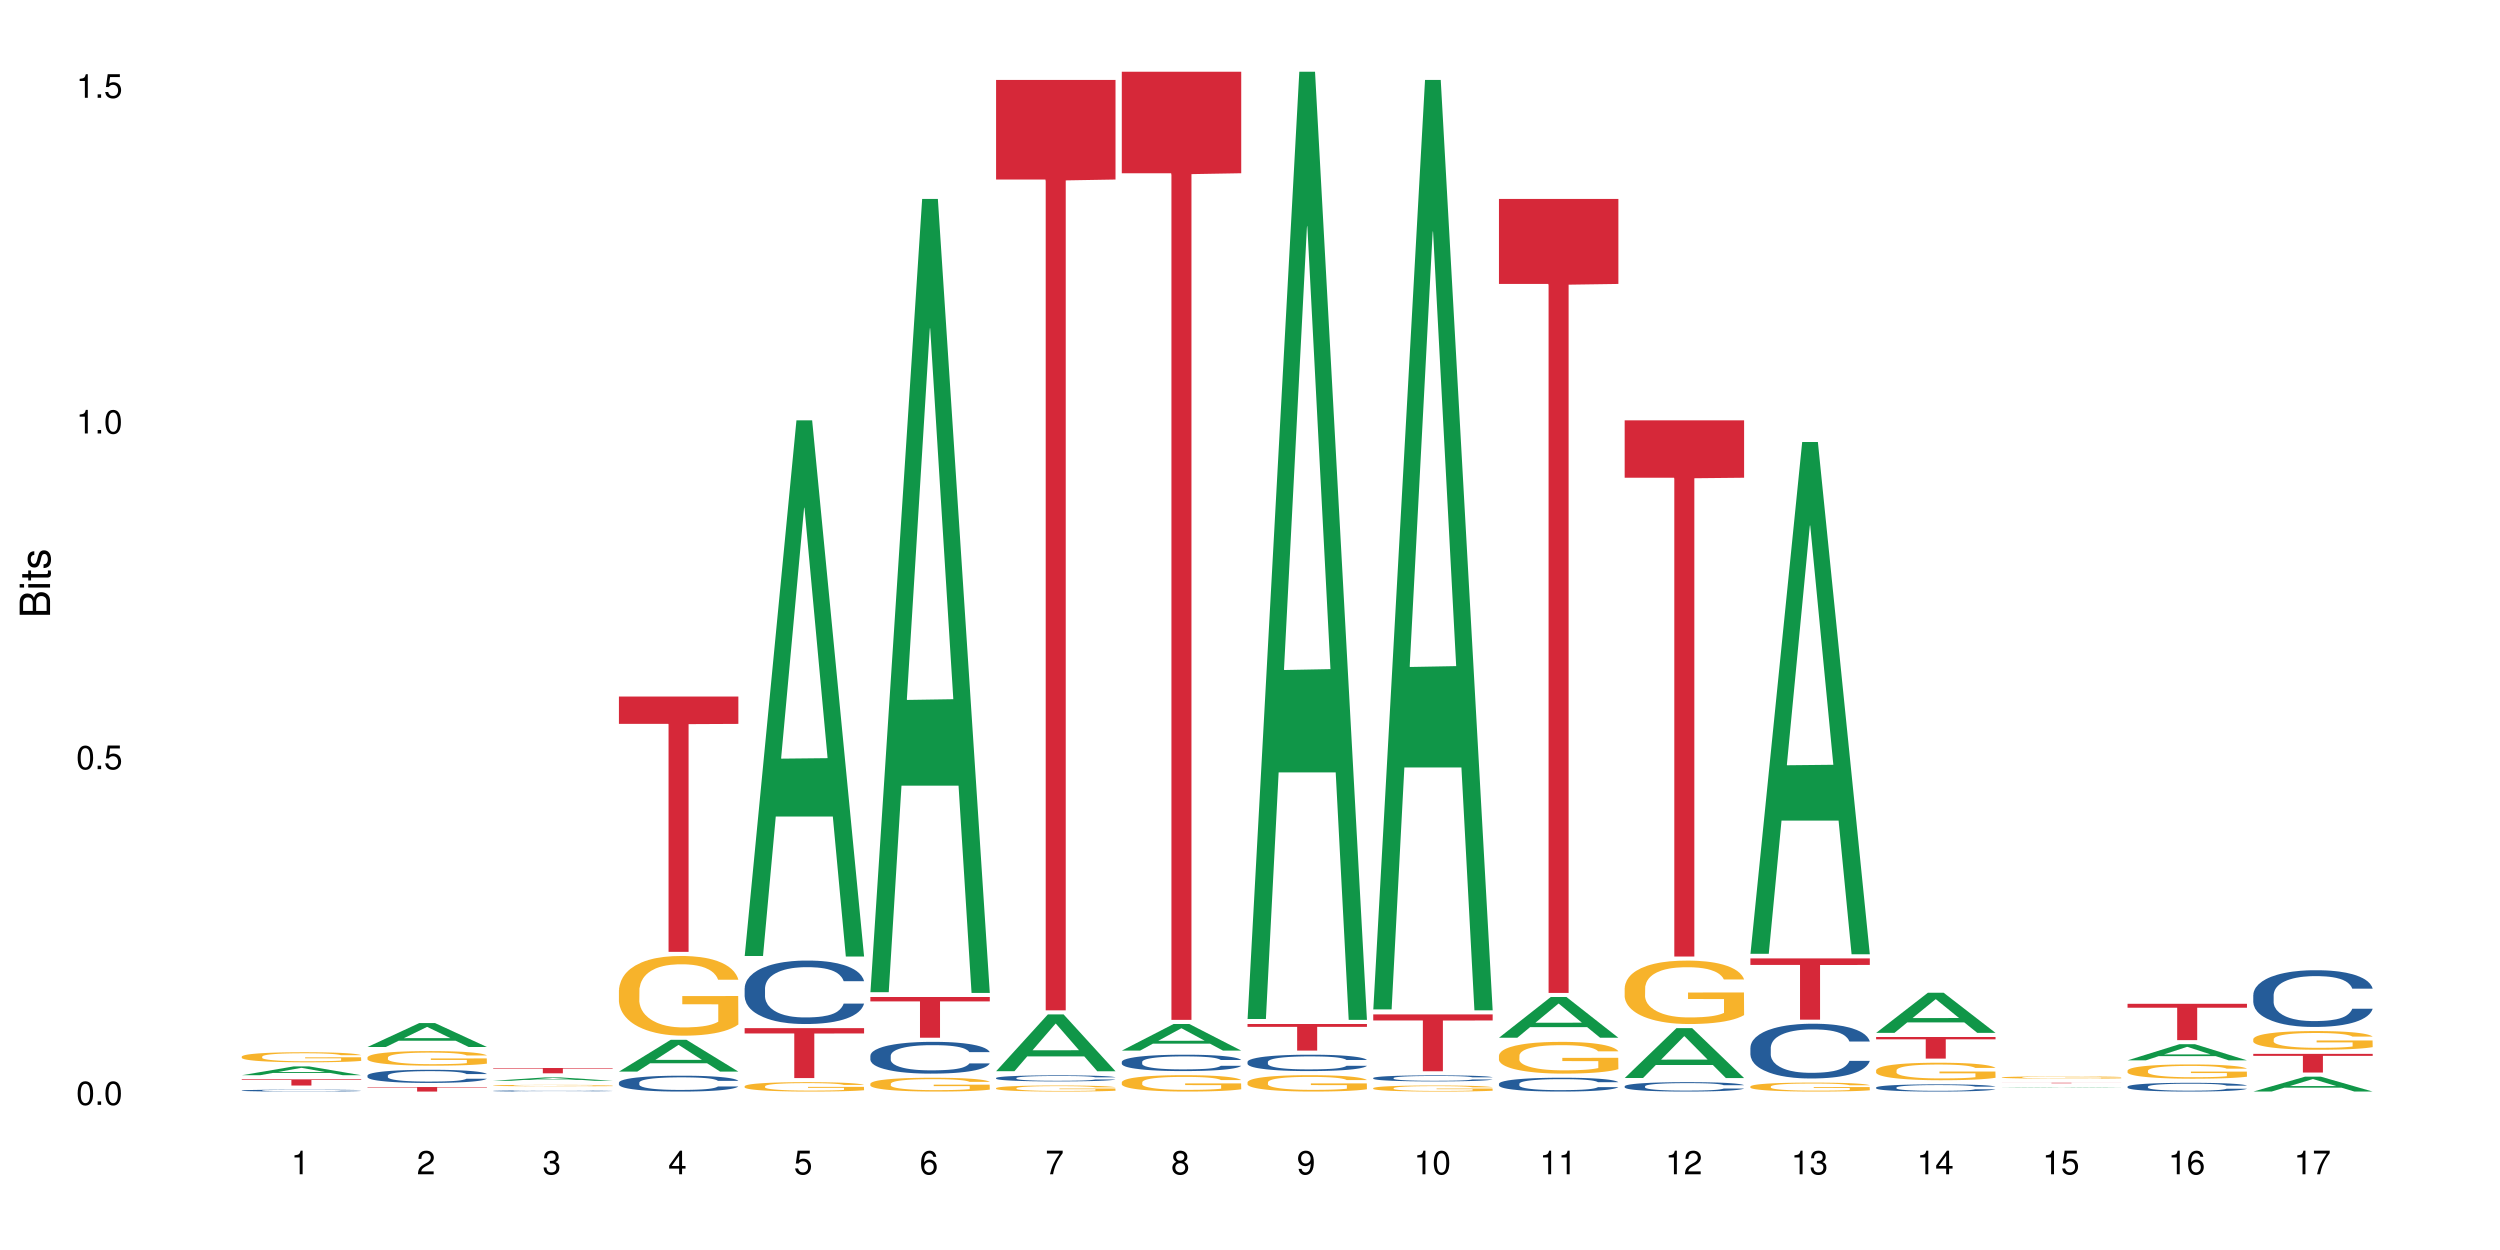 <?xml version="1.0" encoding="UTF-8"?>
<svg xmlns="http://www.w3.org/2000/svg" xmlns:xlink="http://www.w3.org/1999/xlink" width="720pt" height="360pt" viewBox="0 0 720 360" version="1.1">
<defs>
<g>
<symbol overflow="visible" id="glyph0-0">
<path style="stroke:none;" d=""/>
</symbol>
<symbol overflow="visible" id="glyph0-1">
<path style="stroke:none;" d="M 2.641 -6.797 C 2 -6.797 1.422 -6.531 1.078 -6.047 C 0.641 -5.453 0.406 -4.547 0.406 -3.297 C 0.406 -1 1.188 0.219 2.641 0.219 C 4.078 0.219 4.859 -1 4.859 -3.234 C 4.859 -4.562 4.656 -5.438 4.203 -6.047 C 3.844 -6.531 3.281 -6.797 2.641 -6.797 Z M 2.641 -6.047 C 3.547 -6.047 4 -5.125 4 -3.312 C 4 -1.375 3.562 -0.484 2.625 -0.484 C 1.734 -0.484 1.281 -1.422 1.281 -3.281 C 1.281 -5.141 1.734 -6.047 2.641 -6.047 Z M 2.641 -6.047 "/>
</symbol>
<symbol overflow="visible" id="glyph0-2">
<path style="stroke:none;" d="M 1.828 -1 L 0.828 -1 L 0.828 0 L 1.828 0 Z M 1.828 -1 "/>
</symbol>
<symbol overflow="visible" id="glyph0-3">
<path style="stroke:none;" d="M 4.562 -6.797 L 1.062 -6.797 L 0.547 -3.094 L 1.328 -3.094 C 1.719 -3.562 2.047 -3.734 2.578 -3.734 C 3.484 -3.734 4.062 -3.109 4.062 -2.094 C 4.062 -1.125 3.484 -0.531 2.578 -0.531 C 1.828 -0.531 1.375 -0.906 1.188 -1.672 L 0.328 -1.672 C 0.453 -1.109 0.547 -0.844 0.75 -0.594 C 1.125 -0.078 1.828 0.219 2.594 0.219 C 3.969 0.219 4.922 -0.781 4.922 -2.219 C 4.922 -3.562 4.031 -4.484 2.719 -4.484 C 2.25 -4.484 1.859 -4.359 1.469 -4.062 L 1.734 -5.969 L 4.562 -5.969 Z M 4.562 -6.797 "/>
</symbol>
<symbol overflow="visible" id="glyph0-4">
<path style="stroke:none;" d="M 2.484 -4.844 L 2.484 0 L 3.328 0 L 3.328 -6.797 L 2.766 -6.797 C 2.469 -5.75 2.281 -5.609 0.984 -5.453 L 0.984 -4.844 Z M 2.484 -4.844 "/>
</symbol>
<symbol overflow="visible" id="glyph0-5">
<path style="stroke:none;" d="M 4.859 -0.828 L 1.281 -0.828 C 1.359 -1.391 1.672 -1.75 2.5 -2.234 L 3.469 -2.75 C 4.406 -3.266 4.906 -3.969 4.906 -4.812 C 4.906 -5.375 4.672 -5.906 4.266 -6.266 C 3.859 -6.625 3.375 -6.797 2.719 -6.797 C 1.859 -6.797 1.219 -6.5 0.844 -5.922 C 0.609 -5.562 0.5 -5.125 0.484 -4.438 L 1.328 -4.438 C 1.359 -4.906 1.406 -5.188 1.531 -5.406 C 1.75 -5.812 2.188 -6.062 2.703 -6.062 C 3.469 -6.062 4.031 -5.516 4.031 -4.781 C 4.031 -4.25 3.719 -3.797 3.125 -3.438 L 2.234 -2.938 C 0.812 -2.141 0.406 -1.5 0.328 0 L 4.859 0 Z M 4.859 -0.828 "/>
</symbol>
<symbol overflow="visible" id="glyph0-6">
<path style="stroke:none;" d="M 2.125 -3.125 L 2.578 -3.125 C 3.516 -3.125 3.984 -2.703 3.984 -1.891 C 3.984 -1.031 3.469 -0.531 2.578 -0.531 C 1.656 -0.531 1.203 -0.984 1.156 -1.969 L 0.312 -1.969 C 0.344 -1.422 0.438 -1.078 0.609 -0.766 C 0.953 -0.109 1.625 0.219 2.547 0.219 C 3.953 0.219 4.859 -0.609 4.859 -1.906 C 4.859 -2.766 4.516 -3.25 3.703 -3.516 C 4.344 -3.766 4.656 -4.25 4.656 -4.938 C 4.656 -6.109 3.875 -6.797 2.578 -6.797 C 1.203 -6.797 0.484 -6.047 0.453 -4.609 L 1.297 -4.609 C 1.312 -5.016 1.344 -5.25 1.453 -5.453 C 1.641 -5.828 2.062 -6.062 2.594 -6.062 C 3.344 -6.062 3.797 -5.625 3.797 -4.906 C 3.797 -4.422 3.609 -4.141 3.25 -3.984 C 3.016 -3.891 2.719 -3.844 2.125 -3.844 Z M 2.125 -3.125 "/>
</symbol>
<symbol overflow="visible" id="glyph0-7">
<path style="stroke:none;" d="M 3.141 -1.625 L 3.141 0 L 3.984 0 L 3.984 -1.625 L 4.984 -1.625 L 4.984 -2.391 L 3.984 -2.391 L 3.984 -6.797 L 3.359 -6.797 L 0.266 -2.516 L 0.266 -1.625 Z M 3.141 -2.391 L 1 -2.391 L 3.141 -5.359 Z M 3.141 -2.391 "/>
</symbol>
<symbol overflow="visible" id="glyph0-8">
<path style="stroke:none;" d="M 4.781 -5.031 C 4.609 -6.141 3.891 -6.797 2.844 -6.797 C 2.094 -6.797 1.422 -6.438 1.031 -5.828 C 0.609 -5.172 0.406 -4.344 0.406 -3.094 C 0.406 -1.953 0.578 -1.234 0.984 -0.625 C 1.359 -0.078 1.953 0.219 2.703 0.219 C 3.984 0.219 4.922 -0.734 4.922 -2.078 C 4.922 -3.344 4.062 -4.234 2.844 -4.234 C 2.172 -4.234 1.641 -3.969 1.281 -3.469 C 1.281 -5.125 1.828 -6.047 2.797 -6.047 C 3.391 -6.047 3.797 -5.672 3.938 -5.031 Z M 2.734 -3.484 C 3.547 -3.484 4.062 -2.922 4.062 -2 C 4.062 -1.156 3.484 -0.531 2.703 -0.531 C 1.922 -0.531 1.328 -1.188 1.328 -2.047 C 1.328 -2.891 1.906 -3.484 2.734 -3.484 Z M 2.734 -3.484 "/>
</symbol>
<symbol overflow="visible" id="glyph0-9">
<path style="stroke:none;" d="M 4.984 -6.797 L 0.438 -6.797 L 0.438 -5.969 L 4.109 -5.969 C 2.5 -3.656 1.828 -2.234 1.328 0 L 2.219 0 C 2.594 -2.172 3.453 -4.047 4.984 -6.094 Z M 4.984 -6.797 "/>
</symbol>
<symbol overflow="visible" id="glyph0-10">
<path style="stroke:none;" d="M 3.75 -3.578 C 4.453 -4 4.688 -4.344 4.688 -4.984 C 4.688 -6.047 3.844 -6.797 2.641 -6.797 C 1.438 -6.797 0.594 -6.047 0.594 -4.984 C 0.594 -4.359 0.828 -4.016 1.516 -3.578 C 0.734 -3.203 0.359 -2.641 0.359 -1.891 C 0.359 -0.641 1.297 0.219 2.641 0.219 C 3.984 0.219 4.922 -0.641 4.922 -1.875 C 4.922 -2.641 4.531 -3.203 3.75 -3.578 Z M 2.641 -6.047 C 3.359 -6.047 3.812 -5.625 3.812 -4.969 C 3.812 -4.344 3.344 -3.922 2.641 -3.922 C 1.922 -3.922 1.453 -4.344 1.453 -4.984 C 1.453 -5.625 1.922 -6.047 2.641 -6.047 Z M 2.641 -3.203 C 3.484 -3.203 4.062 -2.672 4.062 -1.875 C 4.062 -1.062 3.484 -0.531 2.625 -0.531 C 1.797 -0.531 1.219 -1.078 1.219 -1.875 C 1.219 -2.672 1.797 -3.203 2.641 -3.203 Z M 2.641 -3.203 "/>
</symbol>
<symbol overflow="visible" id="glyph0-11">
<path style="stroke:none;" d="M 0.516 -1.547 C 0.672 -0.438 1.406 0.219 2.438 0.219 C 3.188 0.219 3.859 -0.141 4.266 -0.75 C 4.688 -1.406 4.891 -2.25 4.891 -3.484 C 4.891 -4.625 4.703 -5.359 4.312 -5.953 C 3.938 -6.5 3.344 -6.797 2.594 -6.797 C 1.297 -6.797 0.359 -5.844 0.359 -4.516 C 0.359 -3.25 1.234 -2.344 2.453 -2.344 C 3.094 -2.344 3.562 -2.578 4.016 -3.109 C 4 -1.453 3.469 -0.531 2.5 -0.531 C 1.906 -0.531 1.484 -0.906 1.359 -1.547 Z M 2.578 -6.062 C 3.375 -6.062 3.969 -5.406 3.969 -4.531 C 3.969 -3.688 3.375 -3.094 2.547 -3.094 C 1.734 -3.094 1.234 -3.672 1.234 -4.578 C 1.234 -5.438 1.797 -6.062 2.578 -6.062 Z M 2.578 -6.062 "/>
</symbol>
<symbol overflow="visible" id="glyph1-0">
<path style="stroke:none;" d=""/>
</symbol>
<symbol overflow="visible" id="glyph1-1">
<path style="stroke:none;" d="M 0 -0.953 L 0 -4.891 C 0 -5.719 -0.234 -6.344 -0.734 -6.797 C -1.188 -7.234 -1.812 -7.469 -2.5 -7.469 C -3.547 -7.469 -4.188 -7 -4.625 -5.875 C -4.984 -6.672 -5.641 -7.094 -6.531 -7.094 C -7.156 -7.094 -7.734 -6.859 -8.141 -6.391 C -8.562 -5.938 -8.75 -5.344 -8.75 -4.5 L -8.75 -0.953 Z M -4.984 -2.062 L -7.766 -2.062 L -7.766 -4.219 C -7.766 -4.844 -7.688 -5.203 -7.453 -5.5 C -7.219 -5.812 -6.859 -5.969 -6.375 -5.969 C -5.906 -5.969 -5.531 -5.812 -5.297 -5.5 C -5.062 -5.203 -4.984 -4.844 -4.984 -4.219 Z M -0.984 -2.062 L -4 -2.062 L -4 -4.781 C -4 -5.328 -3.859 -5.688 -3.578 -5.953 C -3.297 -6.219 -2.922 -6.359 -2.484 -6.359 C -2.062 -6.359 -1.688 -6.219 -1.406 -5.953 C -1.109 -5.688 -0.984 -5.328 -0.984 -4.781 Z M -0.984 -2.062 "/>
</symbol>
<symbol overflow="visible" id="glyph1-2">
<path style="stroke:none;" d="M -6.281 -1.797 L -6.281 -0.797 L 0 -0.797 L 0 -1.797 Z M -8.75 -1.797 L -8.75 -0.797 L -7.484 -0.797 L -7.484 -1.797 Z M -8.75 -1.797 "/>
</symbol>
<symbol overflow="visible" id="glyph1-3">
<path style="stroke:none;" d="M -6.281 -3.047 L -6.281 -2.016 L -8.016 -2.016 L -8.016 -1.016 L -6.281 -1.016 L -6.281 -0.172 L -5.469 -0.172 L -5.469 -1.016 L -0.719 -1.016 C -0.078 -1.016 0.281 -1.453 0.281 -2.234 C 0.281 -2.469 0.25 -2.719 0.188 -3.047 L -0.641 -3.047 C -0.609 -2.922 -0.594 -2.766 -0.594 -2.562 C -0.594 -2.141 -0.719 -2.016 -1.156 -2.016 L -5.469 -2.016 L -5.469 -3.047 Z M -6.281 -3.047 "/>
</symbol>
<symbol overflow="visible" id="glyph1-4">
<path style="stroke:none;" d="M -4.531 -5.25 C -5.766 -5.25 -6.469 -4.422 -6.469 -2.969 C -6.469 -1.516 -5.719 -0.562 -4.547 -0.562 C -3.562 -0.562 -3.094 -1.062 -2.734 -2.562 L -2.516 -3.484 C -2.344 -4.188 -2.094 -4.469 -1.625 -4.469 C -1.047 -4.469 -0.641 -3.875 -0.641 -3 C -0.641 -2.453 -0.797 -2 -1.062 -1.75 C -1.25 -1.594 -1.422 -1.531 -1.875 -1.469 L -1.875 -0.406 C -0.422 -0.453 0.281 -1.266 0.281 -2.922 C 0.281 -4.5 -0.5 -5.516 -1.719 -5.516 C -2.656 -5.516 -3.172 -4.984 -3.469 -3.734 L -3.703 -2.766 C -3.891 -1.953 -4.156 -1.609 -4.594 -1.609 C -5.172 -1.609 -5.547 -2.125 -5.547 -2.938 C -5.547 -3.75 -5.203 -4.172 -4.531 -4.203 Z M -4.531 -5.25 "/>
</symbol>
</g>
</defs>
<g id="surface67508">
<rect x="0" y="0" width="720" height="360" style="fill:rgb(100%,100%,100%);fill-opacity:1;stroke:none;"/>
<path style=" stroke:none;fill-rule:nonzero;fill:rgb(6.275%,58.824%,28.235%);fill-opacity:1;" d="M 69.629 309.66 L 69.668 309.66 L 84.551 307.129 L 89.07 307.129 L 104.027 309.664 L 98.77 309.664 L 95.023 309.004 L 78.598 309.004 L 74.922 309.66 L 69.629 309.66 L 80.176 308.727 L 93.516 308.727 L 86.863 307.543 L 86.789 307.539 L 86.719 307.547 L 80.141 308.727 L 80.176 308.727 Z M 69.629 309.66 "/>
<path style=" stroke:none;fill-rule:nonzero;fill:rgb(14.51%,36.078%,60%);fill-opacity:1;" d="M 69.629 314.059 L 69.672 314.059 L 69.672 314.043 L 69.797 314.027 L 70.09 314 L 70.383 313.984 L 71.141 313.953 L 72.188 313.926 L 73.277 313.902 L 74.074 313.891 L 74.789 313.879 L 76.426 313.859 L 77.473 313.852 L 78.605 313.844 L 79.992 313.836 L 80.996 313.828 L 83.262 313.82 L 84.941 313.816 L 90.73 313.816 L 91.945 313.82 L 93.289 313.824 L 94.422 313.828 L 96.391 313.84 L 98.152 313.855 L 98.949 313.863 L 100.207 313.879 L 101.172 313.895 L 101.844 313.906 L 102.602 313.926 L 103.27 313.949 L 103.773 313.973 L 104.027 313.996 L 98.152 313.996 L 97.859 313.977 L 97.523 313.961 L 96.895 313.938 L 96.266 313.926 L 95.387 313.91 L 94.586 313.898 L 93.496 313.891 L 92.531 313.883 L 91.527 313.879 L 90.562 313.879 L 88.715 313.875 L 85.777 313.875 L 84.145 313.879 L 83.262 313.883 L 82.004 313.891 L 81.121 313.895 L 80.074 313.906 L 79.359 313.914 L 78.48 313.93 L 77.852 313.941 L 77.137 313.957 L 76.719 313.969 L 76.34 313.984 L 76.004 314 L 75.754 314.02 L 75.586 314.035 L 75.5 314.055 L 75.5 314.133 L 75.586 314.152 L 75.797 314.172 L 76.34 314.203 L 77.137 314.23 L 78.062 314.254 L 78.941 314.266 L 79.445 314.273 L 80.117 314.281 L 81.164 314.293 L 82.676 314.305 L 83.555 314.309 L 84.898 314.312 L 89.766 314.312 L 90.855 314.309 L 91.988 314.305 L 93.539 314.297 L 94.504 314.289 L 95.344 314.277 L 95.973 314.27 L 96.391 314.262 L 97.02 314.246 L 97.523 314.227 L 97.902 314.211 L 98.152 314.191 L 104.027 314.191 L 103.773 314.211 L 103.398 314.23 L 103.02 314.246 L 102.434 314.266 L 101.762 314.281 L 100.797 314.297 L 100 314.309 L 98.949 314.324 L 97.984 314.332 L 96.938 314.34 L 95.387 314.352 L 94.379 314.355 L 93.289 314.359 L 91.988 314.363 L 90.352 314.367 L 88.59 314.371 L 85.191 314.371 L 83.891 314.367 L 82.172 314.363 L 80.031 314.355 L 78.48 314.344 L 77.266 314.336 L 76.215 314.324 L 75.039 314.312 L 73.531 314.289 L 72.609 314.27 L 71.977 314.258 L 71.266 314.238 L 70.762 314.219 L 70.176 314.191 L 69.754 314.156 L 69.629 314.129 Z M 69.629 314.059 "/>
<path style=" stroke:none;fill-rule:nonzero;fill:rgb(96.863%,70.196%,16.863%);fill-opacity:1;" d="M 69.629 304.285 L 69.672 304.285 L 69.672 304.23 L 69.84 304.109 L 70.258 303.945 L 70.805 303.812 L 71.391 303.703 L 71.77 303.648 L 72.398 303.57 L 72.941 303.512 L 74.328 303.391 L 76.09 303.281 L 77.055 303.23 L 78.145 303.188 L 79.695 303.137 L 80.41 303.117 L 82.59 303.074 L 85.066 303.047 L 87.793 303.039 L 89.051 303.043 L 90.77 303.055 L 93.121 303.082 L 94.461 303.109 L 95.512 303.137 L 96.602 303.172 L 97.945 303.223 L 99.203 303.289 L 100.207 303.352 L 101.215 303.43 L 102.055 303.516 L 102.766 303.609 L 103.398 303.719 L 103.773 303.812 L 104.027 303.906 L 98.195 303.906 L 97.859 303.812 L 97.48 303.742 L 96.852 303.652 L 96.223 303.59 L 95.594 303.539 L 94.422 303.473 L 93.414 303.43 L 92.156 303.391 L 90.938 303.367 L 89.555 303.352 L 88.715 303.348 L 86.492 303.348 L 84.48 303.363 L 83.305 303.387 L 82.465 303.406 L 81.289 303.445 L 80.578 303.48 L 80.156 303.5 L 78.898 303.582 L 78.062 303.656 L 77.598 303.707 L 77.012 303.785 L 76.594 303.859 L 76.133 303.965 L 75.879 304.043 L 75.543 304.227 L 75.5 304.703 L 75.629 304.805 L 75.879 304.914 L 76.215 305.008 L 76.719 305.109 L 77.223 305.188 L 78.102 305.289 L 78.859 305.359 L 79.445 305.402 L 80.578 305.477 L 81.039 305.5 L 82.129 305.547 L 83.262 305.586 L 84.645 305.617 L 85.695 305.633 L 87.371 305.645 L 89.512 305.645 L 92.027 305.629 L 93.625 305.609 L 94.715 305.586 L 95.426 305.57 L 96.309 305.539 L 96.938 305.512 L 97.523 305.484 L 98.238 305.438 L 98.238 304.805 L 87.875 304.801 L 87.875 304.504 L 103.984 304.5 L 104.027 305.539 L 103.145 305.609 L 102.055 305.68 L 101.004 305.734 L 99.914 305.777 L 98.363 305.828 L 97.105 305.859 L 95.176 305.898 L 93.414 305.922 L 91.566 305.938 L 89.934 305.945 L 88.004 305.949 L 86.281 305.941 L 84.438 305.926 L 82.969 305.906 L 81.625 305.879 L 80.285 305.844 L 78.605 305.789 L 77.516 305.742 L 76.383 305.688 L 75.25 305.621 L 74.242 305.551 L 73.574 305.496 L 72.902 305.43 L 72.188 305.352 L 71.516 305.262 L 71.012 305.18 L 70.551 305.086 L 70.215 304.996 L 69.883 304.879 L 69.715 304.781 L 69.629 304.699 Z M 69.629 304.285 "/>
<path style=" stroke:none;fill-rule:nonzero;fill:rgb(83.922%,15.686%,22.353%);fill-opacity:1;" d="M 69.629 310.844 L 104.027 310.844 L 104.027 311.035 L 89.691 311.039 L 89.691 312.637 L 83.922 312.637 L 83.922 311.039 L 83.84 311.035 L 69.629 311.035 Z M 69.629 310.844 "/>
<path style=" stroke:none;fill-rule:nonzero;fill:rgb(6.275%,58.824%,28.235%);fill-opacity:1;" d="M 105.836 301.531 L 105.871 301.523 L 120.758 294.641 L 125.277 294.641 L 140.234 301.535 L 134.977 301.535 L 131.23 299.738 L 114.805 299.738 L 111.129 301.531 L 105.836 301.531 L 116.383 298.992 L 129.723 298.984 L 123.07 295.77 L 122.996 295.762 L 122.926 295.781 L 116.348 298.984 L 116.383 298.992 Z M 105.836 301.531 "/>
<path style=" stroke:none;fill-rule:nonzero;fill:rgb(14.51%,36.078%,60%);fill-opacity:1;" d="M 105.836 309.746 L 105.879 309.742 L 105.879 309.66 L 106.004 309.527 L 106.297 309.363 L 106.59 309.246 L 107.348 309.043 L 108.395 308.848 L 109.484 308.695 L 110.281 308.602 L 110.996 308.535 L 112.633 308.406 L 113.68 308.34 L 114.812 308.281 L 116.195 308.223 L 117.203 308.188 L 119.469 308.133 L 121.148 308.109 L 122.449 308.098 L 125.258 308.098 L 126.938 308.113 L 128.152 308.129 L 129.496 308.156 L 130.629 308.188 L 132.598 308.266 L 134.359 308.359 L 135.156 308.418 L 136.414 308.523 L 137.379 308.629 L 138.051 308.719 L 138.809 308.848 L 139.477 309 L 139.98 309.18 L 140.234 309.328 L 134.359 309.328 L 134.066 309.188 L 133.73 309.082 L 133.102 308.938 L 132.473 308.84 L 131.59 308.738 L 130.793 308.672 L 129.703 308.605 L 128.738 308.566 L 127.734 308.535 L 126.77 308.512 L 124.922 308.492 L 122.781 308.492 L 121.984 308.5 L 120.352 308.527 L 119.469 308.551 L 118.211 308.602 L 117.328 308.645 L 116.281 308.715 L 115.566 308.773 L 114.688 308.863 L 114.059 308.941 L 113.344 309.059 L 112.926 309.145 L 112.547 309.242 L 112.211 309.355 L 111.961 309.477 L 111.793 309.605 L 111.707 309.73 L 111.707 310.266 L 111.793 310.391 L 112.004 310.535 L 112.547 310.746 L 113.344 310.93 L 114.27 311.074 L 115.148 311.18 L 115.652 311.23 L 116.324 311.285 L 117.371 311.352 L 118.883 311.422 L 119.762 311.449 L 121.105 311.477 L 122.488 311.492 L 124.336 311.492 L 125.973 311.477 L 127.062 311.461 L 128.195 311.434 L 129.746 311.375 L 130.711 311.32 L 131.551 311.254 L 132.18 311.188 L 132.598 311.133 L 133.227 311.023 L 133.73 310.906 L 134.109 310.785 L 134.359 310.668 L 140.234 310.668 L 139.98 310.805 L 139.605 310.941 L 139.227 311.043 L 138.641 311.164 L 137.969 311.27 L 137.004 311.391 L 136.207 311.473 L 135.156 311.559 L 134.191 311.625 L 133.145 311.684 L 131.59 311.75 L 130.586 311.785 L 129.496 311.816 L 128.195 311.844 L 126.559 311.871 L 124.797 311.883 L 123.16 311.887 L 121.398 311.879 L 120.098 311.867 L 118.379 311.836 L 116.238 311.773 L 114.688 311.707 L 113.469 311.641 L 112.422 311.57 L 111.246 311.477 L 109.738 311.324 L 108.816 311.207 L 108.184 311.109 L 107.473 310.977 L 106.969 310.855 L 106.383 310.66 L 105.961 310.414 L 105.836 310.223 Z M 105.836 309.746 "/>
<path style=" stroke:none;fill-rule:nonzero;fill:rgb(96.863%,70.196%,16.863%);fill-opacity:1;" d="M 105.836 304.516 L 105.879 304.512 L 105.879 304.434 L 106.047 304.262 L 106.465 304.023 L 107.012 303.828 L 107.598 303.676 L 107.977 303.594 L 108.605 303.48 L 109.148 303.395 L 110.535 303.223 L 112.297 303.062 L 113.262 302.992 L 114.352 302.926 L 115.902 302.855 L 116.617 302.828 L 118.797 302.766 L 121.273 302.727 L 124 302.715 L 125.258 302.719 L 126.977 302.734 L 129.328 302.777 L 130.668 302.816 L 131.719 302.855 L 132.809 302.902 L 134.152 302.98 L 135.41 303.074 L 136.414 303.164 L 137.422 303.281 L 138.262 303.402 L 138.973 303.535 L 139.605 303.699 L 139.98 303.832 L 140.234 303.969 L 134.402 303.969 L 134.066 303.832 L 133.688 303.73 L 133.059 303.602 L 132.43 303.512 L 131.801 303.438 L 130.629 303.336 L 129.621 303.277 L 128.363 303.223 L 127.145 303.188 L 125.762 303.164 L 124.922 303.156 L 122.699 303.156 L 120.688 303.184 L 119.512 303.215 L 118.672 303.246 L 117.496 303.305 L 116.785 303.348 L 116.363 303.379 L 115.105 303.5 L 114.27 303.605 L 113.805 303.68 L 113.219 303.793 L 112.801 303.898 L 112.34 304.051 L 112.086 304.168 L 111.75 304.426 L 111.707 305.117 L 111.836 305.266 L 112.086 305.422 L 112.422 305.559 L 112.926 305.707 L 113.43 305.816 L 114.309 305.965 L 115.066 306.066 L 115.652 306.133 L 116.785 306.234 L 117.246 306.27 L 118.336 306.34 L 119.469 306.391 L 120.852 306.438 L 121.902 306.461 L 123.578 306.48 L 125.719 306.48 L 128.234 306.457 L 129.828 306.426 L 130.922 306.395 L 131.633 306.371 L 132.516 306.328 L 133.145 306.289 L 133.73 306.246 L 134.445 306.18 L 134.445 305.266 L 124.082 305.262 L 124.082 304.832 L 140.191 304.828 L 140.234 306.328 L 139.352 306.43 L 138.262 306.531 L 137.211 306.609 L 136.121 306.672 L 134.57 306.746 L 133.312 306.793 L 131.383 306.844 L 129.621 306.879 L 127.773 306.902 L 126.137 306.914 L 124.211 306.918 L 122.488 306.91 L 120.645 306.887 L 119.176 306.855 L 117.832 306.82 L 116.492 306.77 L 114.812 306.688 L 113.723 306.621 L 112.59 306.543 L 111.457 306.445 L 110.449 306.344 L 109.781 306.262 L 109.109 306.168 L 108.395 306.055 L 107.723 305.926 L 107.219 305.805 L 106.758 305.672 L 106.422 305.543 L 106.09 305.371 L 105.922 305.234 L 105.836 305.113 Z M 105.836 304.516 "/>
<path style=" stroke:none;fill-rule:nonzero;fill:rgb(83.922%,15.686%,22.353%);fill-opacity:1;" d="M 105.836 313.066 L 140.234 313.066 L 140.234 313.207 L 125.898 313.207 L 125.898 314.371 L 120.129 314.371 L 120.129 313.207 L 105.836 313.207 Z M 105.836 313.066 "/>
<path style=" stroke:none;fill-rule:nonzero;fill:rgb(6.275%,58.824%,28.235%);fill-opacity:1;" d="M 142.043 311.262 L 142.078 311.262 L 156.965 310.293 L 161.484 310.293 L 176.441 311.266 L 171.184 311.266 L 167.438 311.012 L 151.012 311.012 L 147.336 311.262 L 142.043 311.262 L 152.59 310.906 L 165.93 310.906 L 159.277 310.453 L 159.203 310.449 L 159.133 310.453 L 152.555 310.906 L 152.59 310.906 Z M 142.043 311.262 "/>
<path style=" stroke:none;fill-rule:nonzero;fill:rgb(14.51%,36.078%,60%);fill-opacity:1;" d="M 142.043 314.184 L 142.086 314.184 L 142.086 314.176 L 142.211 314.164 L 142.504 314.148 L 142.797 314.137 L 143.555 314.121 L 144.602 314.102 L 145.691 314.09 L 146.488 314.082 L 147.203 314.074 L 148.84 314.062 L 149.887 314.059 L 151.02 314.055 L 152.402 314.047 L 153.41 314.043 L 155.676 314.039 L 157.355 314.039 L 158.652 314.035 L 161.465 314.035 L 163.145 314.039 L 164.359 314.039 L 165.703 314.043 L 166.832 314.043 L 168.805 314.051 L 170.566 314.059 L 171.363 314.066 L 172.621 314.074 L 173.586 314.082 L 174.258 314.09 L 175.012 314.102 L 175.684 314.117 L 176.188 314.133 L 176.441 314.145 L 170.566 314.145 L 170.273 314.133 L 169.938 314.125 L 169.309 314.109 L 168.68 314.102 L 167.797 314.094 L 167 314.086 L 165.91 314.082 L 164.945 314.078 L 163.941 314.074 L 162.977 314.074 L 161.129 314.07 L 158.988 314.07 L 158.191 314.074 L 156.559 314.074 L 155.676 314.078 L 154.418 314.082 L 153.535 314.086 L 152.488 314.09 L 151.773 314.098 L 150.895 314.105 L 150.266 314.113 L 149.551 314.121 L 149.133 314.129 L 148.754 314.137 L 148.418 314.148 L 148.168 314.16 L 148 314.168 L 147.914 314.18 L 147.914 314.227 L 148 314.238 L 148.211 314.25 L 148.754 314.27 L 149.551 314.285 L 150.473 314.301 L 151.355 314.309 L 151.859 314.312 L 152.531 314.316 L 153.578 314.324 L 155.09 314.328 L 155.969 314.332 L 157.312 314.336 L 162.18 314.336 L 163.27 314.332 L 164.402 314.332 L 165.953 314.324 L 166.918 314.32 L 167.758 314.316 L 168.387 314.309 L 168.805 314.305 L 169.434 314.293 L 169.938 314.285 L 170.316 314.273 L 170.566 314.262 L 176.441 314.262 L 176.188 314.277 L 175.812 314.289 L 175.434 314.297 L 174.848 314.309 L 174.176 314.316 L 173.211 314.328 L 172.414 314.336 L 171.363 314.34 L 170.398 314.348 L 169.352 314.352 L 167.797 314.359 L 166.793 314.363 L 165.703 314.363 L 164.402 314.367 L 162.766 314.367 L 161.004 314.371 L 157.605 314.371 L 156.305 314.367 L 154.586 314.367 L 152.445 314.359 L 150.895 314.355 L 149.676 314.348 L 148.629 314.344 L 147.453 314.336 L 145.945 314.32 L 145.02 314.312 L 144.391 314.301 L 143.68 314.289 L 143.176 314.281 L 142.59 314.262 L 142.168 314.242 L 142.043 314.223 Z M 142.043 314.184 "/>
<path style=" stroke:none;fill-rule:nonzero;fill:rgb(96.863%,70.196%,16.863%);fill-opacity:1;" d="M 142.043 312.621 L 142.086 312.621 L 142.086 312.613 L 142.254 312.598 L 142.672 312.574 L 143.219 312.555 L 143.805 312.539 L 144.184 312.531 L 144.812 312.52 L 145.355 312.512 L 146.742 312.492 L 148.504 312.477 L 149.469 312.473 L 150.559 312.465 L 152.109 312.457 L 152.824 312.453 L 155.004 312.449 L 157.48 312.445 L 163.184 312.445 L 165.535 312.449 L 166.875 312.453 L 167.926 312.457 L 169.016 312.461 L 170.359 312.469 L 171.617 312.48 L 172.621 312.488 L 173.629 312.5 L 174.469 312.512 L 175.18 312.523 L 175.812 312.539 L 176.188 312.555 L 176.441 312.566 L 170.609 312.566 L 170.273 312.555 L 169.895 312.543 L 169.266 312.531 L 168.008 312.516 L 166.832 312.504 L 165.828 312.5 L 164.57 312.492 L 163.352 312.492 L 161.969 312.488 L 156.891 312.488 L 155.719 312.492 L 154.879 312.496 L 153.703 312.5 L 152.992 312.508 L 152.57 312.508 L 151.312 312.52 L 150.473 312.531 L 150.012 312.539 L 149.426 312.551 L 149.008 312.559 L 148.547 312.574 L 148.293 312.586 L 147.957 312.613 L 147.914 312.68 L 148.043 312.695 L 148.293 312.711 L 148.629 312.723 L 149.133 312.738 L 149.637 312.75 L 150.516 312.766 L 151.273 312.773 L 151.859 312.781 L 152.992 312.789 L 153.453 312.793 L 154.543 312.801 L 155.676 312.805 L 157.059 312.809 L 158.109 312.812 L 164.441 312.812 L 166.035 312.809 L 167.129 312.805 L 167.84 312.805 L 168.723 312.801 L 169.352 312.797 L 169.938 312.793 L 170.652 312.785 L 170.652 312.695 L 160.289 312.695 L 160.289 312.652 L 176.398 312.652 L 176.441 312.801 L 175.559 312.809 L 174.469 312.82 L 173.418 312.828 L 172.328 312.832 L 170.777 312.84 L 169.52 312.844 L 167.59 312.852 L 165.828 312.855 L 156.852 312.855 L 155.383 312.852 L 154.039 312.848 L 152.699 312.844 L 151.02 312.836 L 149.93 312.828 L 147.664 312.812 L 145.984 312.793 L 145.316 312.785 L 144.602 312.773 L 143.426 312.746 L 142.965 312.734 L 142.629 312.723 L 142.293 312.707 L 142.129 312.691 L 142.043 312.68 Z M 142.043 312.621 "/>
<path style=" stroke:none;fill-rule:nonzero;fill:rgb(83.922%,15.686%,22.353%);fill-opacity:1;" d="M 142.043 307.586 L 176.441 307.586 L 176.441 307.75 L 162.105 307.75 L 162.105 309.113 L 156.336 309.113 L 156.336 307.75 L 142.043 307.75 Z M 142.043 307.586 "/>
<path style=" stroke:none;fill-rule:nonzero;fill:rgb(6.275%,58.824%,28.235%);fill-opacity:1;" d="M 178.25 308.613 L 178.285 308.605 L 193.172 299.457 L 197.691 299.457 L 212.648 308.625 L 207.391 308.625 L 203.645 306.23 L 187.219 306.23 L 183.543 308.613 L 178.25 308.613 L 188.797 305.242 L 202.137 305.234 L 195.484 300.957 L 195.41 300.945 L 195.34 300.973 L 188.762 305.234 L 188.797 305.242 Z M 178.25 308.613 "/>
<path style=" stroke:none;fill-rule:nonzero;fill:rgb(14.51%,36.078%,60%);fill-opacity:1;" d="M 178.25 311.789 L 178.293 311.785 L 178.293 311.688 L 178.418 311.527 L 178.711 311.328 L 179.004 311.188 L 179.762 310.941 L 180.809 310.703 L 181.898 310.52 L 182.695 310.414 L 183.41 310.328 L 185.047 310.176 L 186.094 310.094 L 187.227 310.023 L 188.609 309.953 L 189.617 309.91 L 191.883 309.844 L 193.562 309.816 L 194.859 309.805 L 197.672 309.805 L 199.348 309.82 L 200.566 309.84 L 201.91 309.875 L 203.039 309.91 L 205.012 310.004 L 206.773 310.121 L 207.57 310.188 L 208.828 310.316 L 209.793 310.441 L 210.465 310.551 L 211.219 310.703 L 211.891 310.895 L 212.395 311.105 L 212.648 311.285 L 206.773 311.285 L 206.48 311.117 L 206.145 310.988 L 205.516 310.816 L 204.887 310.695 L 204.004 310.574 L 203.207 310.496 L 202.117 310.418 L 201.152 310.367 L 200.148 310.328 L 199.184 310.305 L 197.336 310.277 L 195.195 310.277 L 194.398 310.289 L 192.766 310.32 L 191.883 310.352 L 190.625 310.41 L 189.742 310.461 L 188.695 310.547 L 187.98 310.617 L 187.102 310.727 L 186.473 310.82 L 185.758 310.961 L 185.34 311.062 L 184.961 311.18 L 184.625 311.32 L 184.375 311.465 L 184.207 311.621 L 184.121 311.77 L 184.121 312.418 L 184.207 312.566 L 184.418 312.742 L 184.961 312.996 L 185.758 313.219 L 186.68 313.395 L 187.562 313.52 L 188.066 313.578 L 188.738 313.645 L 189.785 313.727 L 191.297 313.812 L 192.176 313.844 L 193.52 313.879 L 194.902 313.895 L 196.75 313.895 L 198.387 313.879 L 199.477 313.855 L 200.609 313.824 L 202.16 313.754 L 203.125 313.688 L 203.965 313.605 L 204.594 313.527 L 205.012 313.461 L 205.641 313.332 L 206.145 313.188 L 206.523 313.043 L 206.773 312.902 L 212.648 312.902 L 212.395 313.066 L 212.016 313.23 L 211.641 313.352 L 211.055 313.5 L 210.383 313.629 L 209.418 313.773 L 208.621 313.871 L 207.57 313.973 L 206.605 314.055 L 205.559 314.125 L 204.004 314.207 L 203 314.25 L 201.91 314.289 L 200.609 314.32 L 198.973 314.352 L 197.211 314.367 L 195.574 314.371 L 193.812 314.363 L 192.512 314.344 L 190.793 314.309 L 188.652 314.234 L 187.102 314.152 L 185.883 314.074 L 184.836 313.992 L 183.66 313.879 L 182.152 313.695 L 181.227 313.551 L 180.598 313.434 L 179.887 313.273 L 179.383 313.125 L 178.797 312.895 L 178.375 312.598 L 178.25 312.367 Z M 178.25 311.789 "/>
<path style=" stroke:none;fill-rule:nonzero;fill:rgb(96.863%,70.196%,16.863%);fill-opacity:1;" d="M 178.25 285.152 L 178.293 285.133 L 178.293 284.715 L 178.461 283.77 L 178.879 282.469 L 179.426 281.402 L 180.012 280.562 L 180.391 280.121 L 181.02 279.492 L 181.562 279.031 L 182.949 278.09 L 184.711 277.207 L 185.676 276.832 L 186.766 276.473 L 188.316 276.074 L 189.031 275.93 L 191.211 275.594 L 193.688 275.383 L 196.414 275.32 L 197.672 275.34 L 199.391 275.426 L 201.742 275.656 L 203.082 275.867 L 204.133 276.074 L 205.223 276.348 L 206.562 276.766 L 207.824 277.27 L 208.828 277.773 L 209.836 278.402 L 210.676 279.074 L 211.387 279.809 L 212.016 280.688 L 212.395 281.422 L 212.648 282.156 L 206.816 282.156 L 206.48 281.422 L 206.102 280.855 L 205.473 280.164 L 204.844 279.66 L 204.215 279.262 L 203.039 278.719 L 202.035 278.383 L 200.777 278.09 L 199.559 277.898 L 198.176 277.773 L 197.336 277.73 L 195.113 277.73 L 193.098 277.879 L 191.926 278.047 L 191.086 278.215 L 189.91 278.527 L 189.199 278.781 L 188.777 278.949 L 187.52 279.598 L 186.68 280.184 L 186.219 280.582 L 185.633 281.211 L 185.215 281.777 L 184.754 282.617 L 184.5 283.246 L 184.164 284.672 L 184.121 288.445 L 184.25 289.242 L 184.5 290.102 L 184.836 290.855 L 185.34 291.652 L 185.844 292.262 L 186.723 293.078 L 187.48 293.625 L 188.066 293.98 L 189.199 294.547 L 189.66 294.734 L 190.75 295.113 L 191.883 295.406 L 193.266 295.656 L 194.316 295.785 L 195.992 295.891 L 198.133 295.891 L 200.648 295.762 L 202.242 295.594 L 203.336 295.426 L 204.047 295.281 L 204.93 295.051 L 205.559 294.84 L 206.145 294.609 L 206.859 294.254 L 206.859 289.242 L 196.496 289.223 L 196.496 286.875 L 212.605 286.852 L 212.648 295.051 L 211.766 295.617 L 210.676 296.16 L 209.625 296.582 L 208.535 296.938 L 206.984 297.336 L 205.727 297.586 L 203.797 297.879 L 202.035 298.07 L 200.188 298.195 L 198.551 298.258 L 196.621 298.277 L 194.902 298.238 L 193.059 298.109 L 191.59 297.945 L 190.246 297.734 L 188.906 297.461 L 187.227 297.02 L 186.137 296.664 L 185.004 296.223 L 183.871 295.699 L 182.863 295.133 L 182.191 294.695 L 181.523 294.191 L 180.809 293.562 L 180.137 292.848 L 179.633 292.199 L 179.172 291.465 L 178.836 290.773 L 178.5 289.828 L 178.336 289.074 L 178.25 288.426 Z M 178.25 285.152 "/>
<path style=" stroke:none;fill-rule:nonzero;fill:rgb(83.922%,15.686%,22.353%);fill-opacity:1;" d="M 178.25 200.609 L 212.648 200.609 L 212.648 208.48 L 198.312 208.551 L 198.312 274.141 L 192.543 274.141 L 192.543 208.617 L 192.461 208.48 L 178.25 208.48 Z M 178.25 200.609 "/>
<path style=" stroke:none;fill-rule:nonzero;fill:rgb(6.275%,58.824%,28.235%);fill-opacity:1;" d="M 214.457 275.328 L 214.492 275.184 L 229.379 121.059 L 233.898 121.059 L 248.855 275.473 L 243.598 275.473 L 239.852 235.164 L 223.422 235.164 L 219.75 275.328 L 214.457 275.328 L 225.004 218.492 L 238.344 218.348 L 231.691 146.285 L 231.617 146.141 L 231.547 146.578 L 224.969 218.348 L 225.004 218.492 Z M 214.457 275.328 "/>
<path style=" stroke:none;fill-rule:nonzero;fill:rgb(14.51%,36.078%,60%);fill-opacity:1;" d="M 214.457 284.602 L 214.5 284.586 L 214.5 284.184 L 214.625 283.551 L 214.918 282.746 L 215.211 282.195 L 215.969 281.211 L 217.016 280.258 L 218.105 279.523 L 218.902 279.09 L 219.617 278.758 L 221.254 278.137 L 222.301 277.82 L 223.434 277.535 L 224.816 277.254 L 225.824 277.086 L 228.09 276.82 L 229.77 276.703 L 231.066 276.652 L 233.879 276.652 L 235.555 276.719 L 236.773 276.801 L 238.117 276.938 L 239.246 277.086 L 241.219 277.453 L 242.98 277.922 L 243.777 278.188 L 245.035 278.707 L 246 279.207 L 246.672 279.641 L 247.426 280.258 L 248.098 281.012 L 248.602 281.863 L 248.855 282.582 L 242.98 282.582 L 242.688 281.914 L 242.352 281.395 L 241.723 280.711 L 241.094 280.227 L 240.211 279.742 L 239.414 279.426 L 238.324 279.105 L 237.359 278.906 L 236.352 278.758 L 235.391 278.656 L 233.543 278.555 L 231.402 278.555 L 230.605 278.59 L 228.973 278.723 L 228.09 278.84 L 226.832 279.074 L 225.949 279.289 L 224.902 279.625 L 224.188 279.91 L 223.309 280.344 L 222.68 280.727 L 221.965 281.277 L 221.547 281.695 L 221.168 282.164 L 220.832 282.715 L 220.582 283.297 L 220.414 283.918 L 220.328 284.516 L 220.328 287.105 L 220.414 287.707 L 220.625 288.41 L 221.168 289.426 L 221.965 290.312 L 222.887 291.016 L 223.77 291.516 L 224.273 291.75 L 224.945 292.016 L 225.992 292.352 L 227.504 292.684 L 228.383 292.816 L 229.727 292.949 L 231.109 293.02 L 232.957 293.02 L 234.59 292.949 L 235.684 292.867 L 236.816 292.734 L 238.367 292.449 L 239.332 292.184 L 240.172 291.867 L 240.801 291.547 L 241.219 291.281 L 241.848 290.762 L 242.352 290.195 L 242.73 289.609 L 242.98 289.043 L 248.855 289.043 L 248.602 289.711 L 248.223 290.363 L 247.848 290.848 L 247.258 291.43 L 246.59 291.949 L 245.625 292.535 L 244.828 292.918 L 243.777 293.336 L 242.812 293.652 L 241.766 293.938 L 240.211 294.27 L 239.207 294.438 L 238.117 294.586 L 236.816 294.723 L 235.18 294.84 L 233.418 294.906 L 231.781 294.922 L 230.02 294.887 L 228.719 294.82 L 227 294.672 L 224.859 294.371 L 223.309 294.055 L 222.09 293.734 L 221.043 293.402 L 219.867 292.949 L 218.359 292.215 L 217.434 291.648 L 216.805 291.18 L 216.094 290.531 L 215.59 289.945 L 215.004 289.012 L 214.582 287.824 L 214.457 286.906 Z M 214.457 284.602 "/>
<path style=" stroke:none;fill-rule:nonzero;fill:rgb(96.863%,70.196%,16.863%);fill-opacity:1;" d="M 214.457 312.82 L 214.5 312.82 L 214.5 312.77 L 214.668 312.656 L 215.086 312.504 L 215.633 312.379 L 216.219 312.277 L 216.598 312.227 L 217.227 312.152 L 217.77 312.098 L 219.156 311.988 L 220.918 311.883 L 221.883 311.84 L 222.973 311.797 L 224.523 311.75 L 225.238 311.73 L 227.418 311.691 L 229.895 311.668 L 232.621 311.66 L 233.879 311.664 L 235.598 311.672 L 237.949 311.699 L 239.289 311.727 L 240.34 311.75 L 241.43 311.781 L 242.77 311.832 L 244.031 311.891 L 245.035 311.949 L 246.043 312.023 L 246.883 312.102 L 247.594 312.191 L 248.223 312.293 L 248.602 312.379 L 248.855 312.469 L 243.023 312.469 L 242.688 312.379 L 242.309 312.312 L 241.68 312.23 L 241.051 312.172 L 240.422 312.125 L 239.246 312.062 L 238.242 312.023 L 236.984 311.988 L 235.766 311.965 L 234.383 311.949 L 233.543 311.945 L 231.32 311.945 L 229.305 311.961 L 228.133 311.98 L 227.293 312 L 226.117 312.039 L 225.406 312.07 L 224.984 312.09 L 223.727 312.164 L 222.887 312.234 L 222.426 312.281 L 221.84 312.355 L 221.422 312.422 L 220.957 312.523 L 220.707 312.598 L 220.371 312.766 L 220.328 313.211 L 220.457 313.305 L 220.707 313.406 L 221.043 313.496 L 221.547 313.59 L 222.051 313.66 L 222.93 313.758 L 223.684 313.82 L 224.273 313.863 L 225.406 313.93 L 225.867 313.953 L 226.957 313.996 L 228.09 314.031 L 229.473 314.062 L 230.523 314.074 L 232.199 314.09 L 234.34 314.09 L 236.855 314.074 L 238.449 314.055 L 239.543 314.035 L 240.254 314.016 L 241.137 313.988 L 241.766 313.965 L 242.352 313.938 L 243.066 313.895 L 243.066 313.305 L 232.703 313.301 L 232.703 313.023 L 248.812 313.023 L 248.855 313.988 L 247.973 314.055 L 246.883 314.121 L 245.832 314.172 L 244.742 314.211 L 243.191 314.258 L 241.934 314.289 L 240.004 314.324 L 238.242 314.348 L 236.395 314.359 L 234.758 314.367 L 232.828 314.371 L 231.109 314.367 L 229.266 314.352 L 227.797 314.332 L 226.453 314.305 L 225.113 314.273 L 223.434 314.223 L 222.344 314.18 L 221.211 314.129 L 220.078 314.066 L 219.07 314 L 218.398 313.949 L 217.73 313.887 L 217.016 313.812 L 216.344 313.73 L 215.84 313.652 L 215.379 313.566 L 215.043 313.484 L 214.707 313.375 L 214.539 313.285 L 214.457 313.207 Z M 214.457 312.82 "/>
<path style=" stroke:none;fill-rule:nonzero;fill:rgb(83.922%,15.686%,22.353%);fill-opacity:1;" d="M 214.457 296.102 L 248.855 296.102 L 248.855 297.641 L 234.52 297.652 L 234.52 310.48 L 228.75 310.48 L 228.75 297.668 L 228.668 297.641 L 214.457 297.641 Z M 214.457 296.102 "/>
<path style=" stroke:none;fill-rule:nonzero;fill:rgb(6.275%,58.824%,28.235%);fill-opacity:1;" d="M 250.664 285.75 L 250.699 285.535 L 265.582 57.297 L 270.105 57.297 L 285.062 285.961 L 279.805 285.961 L 276.059 226.273 L 259.629 226.273 L 255.957 285.75 L 250.664 285.75 L 261.211 201.582 L 274.551 201.367 L 267.898 94.656 L 267.824 94.441 L 267.754 95.086 L 261.176 201.367 L 261.211 201.582 Z M 250.664 285.75 "/>
<path style=" stroke:none;fill-rule:nonzero;fill:rgb(14.51%,36.078%,60%);fill-opacity:1;" d="M 250.664 304.035 L 250.707 304.027 L 250.707 303.828 L 250.832 303.508 L 251.125 303.109 L 251.418 302.832 L 252.176 302.34 L 253.223 301.863 L 254.312 301.492 L 255.109 301.277 L 255.824 301.109 L 257.461 300.801 L 258.508 300.641 L 259.641 300.5 L 261.023 300.355 L 262.031 300.273 L 264.297 300.141 L 265.977 300.082 L 267.273 300.055 L 270.086 300.055 L 271.762 300.09 L 272.98 300.129 L 274.32 300.195 L 275.453 300.273 L 277.426 300.457 L 279.188 300.691 L 279.984 300.824 L 281.242 301.082 L 282.207 301.336 L 282.879 301.551 L 283.633 301.863 L 284.305 302.238 L 284.809 302.664 L 285.062 303.023 L 279.188 303.023 L 278.895 302.691 L 278.559 302.43 L 277.93 302.086 L 277.301 301.844 L 276.418 301.602 L 275.621 301.445 L 274.531 301.285 L 273.566 301.184 L 272.559 301.109 L 271.594 301.059 L 269.75 301.008 L 267.609 301.008 L 266.812 301.023 L 265.18 301.094 L 264.297 301.152 L 263.039 301.27 L 262.156 301.375 L 261.109 301.543 L 260.395 301.688 L 259.516 301.902 L 258.887 302.098 L 258.172 302.371 L 257.754 302.582 L 257.375 302.816 L 257.039 303.09 L 256.789 303.383 L 256.621 303.695 L 256.535 303.996 L 256.535 305.293 L 256.621 305.594 L 256.832 305.945 L 257.375 306.453 L 258.172 306.898 L 259.094 307.25 L 259.977 307.5 L 260.48 307.617 L 261.152 307.75 L 262.199 307.918 L 263.711 308.086 L 264.59 308.152 L 265.934 308.219 L 267.316 308.254 L 269.164 308.254 L 270.797 308.219 L 271.891 308.176 L 273.023 308.109 L 274.574 307.969 L 275.539 307.832 L 276.379 307.676 L 277.008 307.516 L 277.426 307.383 L 278.055 307.121 L 278.559 306.84 L 278.938 306.547 L 279.188 306.262 L 285.062 306.262 L 284.809 306.598 L 284.43 306.922 L 284.055 307.164 L 283.465 307.457 L 282.797 307.715 L 281.832 308.008 L 281.035 308.203 L 279.984 308.41 L 279.02 308.57 L 277.973 308.711 L 276.418 308.879 L 275.414 308.965 L 274.32 309.039 L 273.023 309.105 L 271.387 309.164 L 269.625 309.195 L 267.988 309.207 L 266.227 309.188 L 264.926 309.156 L 263.207 309.082 L 261.066 308.93 L 259.516 308.77 L 258.297 308.613 L 257.25 308.445 L 256.074 308.219 L 254.566 307.852 L 253.641 307.566 L 253.012 307.332 L 252.301 307.004 L 251.797 306.715 L 251.211 306.246 L 250.789 305.652 L 250.664 305.191 Z M 250.664 304.035 "/>
<path style=" stroke:none;fill-rule:nonzero;fill:rgb(96.863%,70.196%,16.863%);fill-opacity:1;" d="M 250.664 312.094 L 250.707 312.09 L 250.707 312.016 L 250.875 311.852 L 251.293 311.625 L 251.84 311.441 L 252.426 311.297 L 252.805 311.219 L 253.434 311.109 L 253.977 311.031 L 255.363 310.867 L 257.125 310.711 L 258.09 310.648 L 259.18 310.586 L 260.73 310.516 L 261.445 310.492 L 263.625 310.434 L 266.102 310.395 L 268.828 310.387 L 270.086 310.391 L 271.805 310.402 L 274.156 310.445 L 275.496 310.48 L 276.547 310.516 L 277.637 310.562 L 278.977 310.637 L 280.238 310.723 L 281.242 310.812 L 282.25 310.922 L 283.09 311.035 L 283.801 311.164 L 284.43 311.316 L 284.809 311.445 L 285.062 311.57 L 279.23 311.57 L 278.895 311.445 L 278.516 311.348 L 277.887 311.227 L 277.258 311.137 L 276.629 311.07 L 275.453 310.977 L 274.449 310.918 L 273.191 310.867 L 271.973 310.832 L 270.59 310.812 L 269.75 310.805 L 267.527 310.805 L 265.512 310.828 L 264.34 310.859 L 263.5 310.887 L 262.324 310.941 L 261.613 310.984 L 261.191 311.016 L 259.934 311.129 L 259.094 311.23 L 258.633 311.297 L 258.047 311.406 L 257.629 311.508 L 257.164 311.652 L 256.914 311.762 L 256.578 312.008 L 256.535 312.664 L 256.664 312.801 L 256.914 312.949 L 257.25 313.082 L 257.754 313.219 L 258.258 313.324 L 259.137 313.469 L 259.891 313.562 L 260.48 313.625 L 261.613 313.723 L 262.074 313.754 L 263.164 313.82 L 264.297 313.871 L 265.68 313.914 L 266.73 313.938 L 268.406 313.957 L 270.547 313.957 L 273.062 313.934 L 274.656 313.906 L 275.75 313.875 L 276.461 313.852 L 277.344 313.809 L 277.973 313.773 L 278.559 313.734 L 279.273 313.672 L 279.273 312.801 L 268.91 312.797 L 268.91 312.391 L 285.02 312.387 L 285.062 313.809 L 284.18 313.91 L 283.09 314.004 L 282.039 314.074 L 280.949 314.137 L 279.398 314.207 L 278.141 314.25 L 276.211 314.301 L 274.449 314.336 L 272.602 314.355 L 270.965 314.367 L 269.035 314.371 L 267.316 314.363 L 265.473 314.34 L 264.004 314.312 L 262.66 314.277 L 261.32 314.23 L 259.641 314.152 L 258.551 314.09 L 257.418 314.016 L 256.285 313.922 L 255.277 313.824 L 254.605 313.75 L 253.938 313.66 L 253.223 313.551 L 252.551 313.43 L 252.047 313.316 L 251.586 313.188 L 251.25 313.066 L 250.914 312.902 L 250.746 312.773 L 250.664 312.66 Z M 250.664 312.094 "/>
<path style=" stroke:none;fill-rule:nonzero;fill:rgb(83.922%,15.686%,22.353%);fill-opacity:1;" d="M 250.664 287.141 L 285.062 287.141 L 285.062 288.398 L 270.727 288.41 L 270.727 298.875 L 264.957 298.875 L 264.957 288.422 L 264.875 288.398 L 250.664 288.398 Z M 250.664 287.141 "/>
<path style=" stroke:none;fill-rule:nonzero;fill:rgb(6.275%,58.824%,28.235%);fill-opacity:1;" d="M 286.871 308.504 L 286.906 308.488 L 301.789 292.148 L 306.312 292.148 L 321.27 308.52 L 316.012 308.52 L 312.266 304.246 L 295.836 304.246 L 292.164 308.504 L 286.871 308.504 L 297.418 302.477 L 310.758 302.465 L 304.105 294.824 L 304.031 294.809 L 303.961 294.852 L 297.383 302.465 L 297.418 302.477 Z M 286.871 308.504 "/>
<path style=" stroke:none;fill-rule:nonzero;fill:rgb(14.51%,36.078%,60%);fill-opacity:1;" d="M 286.871 310.461 L 286.914 310.457 L 286.914 310.418 L 287.039 310.359 L 287.332 310.281 L 287.625 310.23 L 288.383 310.137 L 289.43 310.043 L 290.52 309.973 L 291.316 309.934 L 292.031 309.902 L 293.668 309.84 L 294.715 309.812 L 295.848 309.785 L 297.23 309.758 L 298.238 309.742 L 300.504 309.715 L 302.184 309.703 L 303.48 309.699 L 306.293 309.699 L 307.969 309.707 L 309.188 309.715 L 310.527 309.727 L 311.66 309.742 L 313.633 309.777 L 315.395 309.82 L 316.191 309.848 L 317.449 309.895 L 318.414 309.945 L 319.086 309.984 L 319.84 310.043 L 320.512 310.117 L 321.016 310.199 L 321.27 310.266 L 315.395 310.266 L 315.102 310.203 L 314.766 310.152 L 314.137 310.086 L 313.508 310.043 L 312.625 309.996 L 311.828 309.965 L 310.738 309.934 L 309.773 309.914 L 308.766 309.902 L 307.801 309.891 L 305.957 309.883 L 303.02 309.883 L 301.383 309.898 L 300.504 309.91 L 299.246 309.93 L 298.363 309.953 L 297.316 309.984 L 296.602 310.012 L 295.723 310.051 L 295.094 310.09 L 294.379 310.141 L 293.961 310.18 L 293.582 310.227 L 293.246 310.277 L 292.996 310.336 L 292.828 310.395 L 292.742 310.453 L 292.742 310.699 L 292.828 310.758 L 293.039 310.824 L 293.582 310.922 L 294.379 311.004 L 295.301 311.07 L 296.184 311.121 L 296.688 311.141 L 297.359 311.168 L 298.406 311.199 L 299.918 311.23 L 300.797 311.246 L 302.141 311.258 L 303.523 311.262 L 305.371 311.262 L 307.004 311.258 L 308.098 311.25 L 309.23 311.234 L 310.781 311.211 L 311.746 311.184 L 312.586 311.152 L 313.215 311.121 L 313.633 311.098 L 314.262 311.047 L 314.766 310.992 L 315.145 310.938 L 315.395 310.883 L 321.27 310.883 L 321.016 310.949 L 320.637 311.008 L 320.262 311.055 L 319.672 311.113 L 319.004 311.16 L 318.039 311.219 L 317.242 311.254 L 316.191 311.293 L 315.227 311.324 L 314.18 311.352 L 312.625 311.383 L 311.621 311.398 L 310.527 311.414 L 309.23 311.426 L 307.594 311.438 L 305.832 311.445 L 304.195 311.445 L 302.434 311.441 L 301.133 311.438 L 299.414 311.422 L 297.273 311.395 L 295.723 311.363 L 294.504 311.332 L 293.457 311.301 L 292.281 311.258 L 290.773 311.188 L 289.848 311.133 L 289.219 311.09 L 288.508 311.027 L 288.004 310.969 L 287.418 310.879 L 286.996 310.766 L 286.871 310.68 Z M 286.871 310.461 "/>
<path style=" stroke:none;fill-rule:nonzero;fill:rgb(96.863%,70.196%,16.863%);fill-opacity:1;" d="M 286.871 313.371 L 286.914 313.371 L 286.914 313.34 L 287.082 313.266 L 287.5 313.168 L 288.047 313.086 L 288.633 313.023 L 289.012 312.988 L 289.641 312.941 L 290.184 312.906 L 291.57 312.836 L 293.332 312.77 L 294.297 312.738 L 295.387 312.711 L 296.938 312.684 L 297.652 312.672 L 299.832 312.645 L 302.309 312.629 L 305.035 312.625 L 306.293 312.625 L 308.012 312.633 L 310.363 312.652 L 311.703 312.668 L 312.754 312.684 L 313.844 312.703 L 315.184 312.734 L 316.445 312.773 L 317.449 312.812 L 318.457 312.859 L 319.297 312.91 L 320.008 312.965 L 320.637 313.031 L 321.016 313.09 L 321.27 313.145 L 315.438 313.145 L 315.102 313.09 L 314.723 313.047 L 314.094 312.992 L 313.465 312.953 L 312.836 312.926 L 311.66 312.883 L 310.656 312.859 L 309.398 312.836 L 308.18 312.82 L 306.797 312.812 L 305.957 312.809 L 303.734 312.809 L 301.719 312.82 L 300.547 312.832 L 299.707 312.844 L 298.531 312.867 L 297.82 312.887 L 297.398 312.902 L 296.141 312.949 L 295.301 312.996 L 294.84 313.023 L 294.254 313.074 L 293.836 313.117 L 293.371 313.18 L 293.121 313.227 L 292.785 313.336 L 292.742 313.621 L 292.871 313.684 L 293.121 313.75 L 293.457 313.805 L 293.961 313.867 L 294.465 313.914 L 295.344 313.977 L 296.098 314.016 L 296.688 314.043 L 297.82 314.086 L 298.281 314.102 L 299.371 314.129 L 300.504 314.152 L 301.887 314.172 L 302.938 314.18 L 304.613 314.188 L 306.754 314.188 L 309.27 314.18 L 310.863 314.168 L 311.957 314.152 L 312.668 314.145 L 313.551 314.125 L 314.18 314.109 L 314.766 314.09 L 315.48 314.066 L 315.48 313.684 L 305.117 313.684 L 305.117 313.504 L 321.227 313.5 L 321.27 314.125 L 320.387 314.168 L 319.297 314.211 L 318.246 314.242 L 317.156 314.27 L 315.605 314.301 L 314.348 314.316 L 312.418 314.34 L 310.656 314.355 L 308.809 314.363 L 307.172 314.367 L 305.242 314.371 L 303.523 314.367 L 301.68 314.359 L 300.211 314.344 L 298.867 314.328 L 297.527 314.309 L 295.848 314.273 L 294.758 314.246 L 293.625 314.215 L 292.492 314.176 L 291.484 314.133 L 290.812 314.098 L 290.145 314.059 L 289.43 314.012 L 288.758 313.957 L 288.254 313.91 L 287.793 313.852 L 287.457 313.801 L 287.121 313.727 L 286.953 313.672 L 286.871 313.621 Z M 286.871 313.371 "/>
<path style=" stroke:none;fill-rule:nonzero;fill:rgb(83.922%,15.686%,22.353%);fill-opacity:1;" d="M 286.871 23.02 L 321.27 23.02 L 321.27 51.703 L 306.934 51.953 L 306.934 290.969 L 301.164 290.969 L 301.164 52.207 L 301.082 51.703 L 286.871 51.703 Z M 286.871 23.02 "/>
<path style=" stroke:none;fill-rule:nonzero;fill:rgb(6.275%,58.824%,28.235%);fill-opacity:1;" d="M 323.078 302.566 L 323.113 302.562 L 337.996 294.906 L 342.52 294.906 L 357.473 302.574 L 352.219 302.574 L 348.473 300.574 L 332.043 300.574 L 328.371 302.566 L 323.078 302.566 L 333.625 299.746 L 346.965 299.738 L 340.312 296.16 L 340.238 296.152 L 340.164 296.176 L 333.59 299.738 L 333.625 299.746 Z M 323.078 302.566 "/>
<path style=" stroke:none;fill-rule:nonzero;fill:rgb(14.51%,36.078%,60%);fill-opacity:1;" d="M 323.078 305.809 L 323.121 305.805 L 323.121 305.699 L 323.246 305.535 L 323.539 305.328 L 323.832 305.188 L 324.59 304.934 L 325.637 304.688 L 326.727 304.496 L 327.523 304.383 L 328.238 304.297 L 329.875 304.137 L 330.922 304.055 L 332.055 303.984 L 333.438 303.91 L 334.445 303.867 L 336.711 303.797 L 338.387 303.77 L 339.688 303.754 L 342.5 303.754 L 344.176 303.773 L 345.395 303.793 L 346.734 303.828 L 347.867 303.867 L 349.84 303.961 L 351.602 304.082 L 352.398 304.152 L 353.656 304.285 L 354.621 304.414 L 355.293 304.527 L 356.047 304.688 L 356.719 304.879 L 357.223 305.102 L 357.473 305.285 L 351.602 305.285 L 351.309 305.113 L 350.973 304.98 L 350.344 304.801 L 349.715 304.676 L 348.832 304.551 L 348.035 304.469 L 346.945 304.391 L 345.98 304.336 L 344.973 304.297 L 344.008 304.273 L 342.164 304.246 L 340.023 304.246 L 339.227 304.254 L 337.59 304.289 L 336.711 304.32 L 335.453 304.379 L 334.57 304.438 L 333.523 304.523 L 332.809 304.598 L 331.93 304.707 L 331.301 304.809 L 330.586 304.949 L 330.168 305.059 L 329.789 305.18 L 329.453 305.32 L 329.203 305.473 L 329.035 305.629 L 328.949 305.785 L 328.949 306.453 L 329.035 306.609 L 329.246 306.789 L 329.789 307.055 L 330.586 307.281 L 331.508 307.465 L 332.391 307.594 L 332.895 307.652 L 333.566 307.723 L 334.613 307.809 L 336.125 307.895 L 337.004 307.93 L 338.348 307.965 L 339.73 307.98 L 341.578 307.98 L 343.211 307.965 L 344.305 307.941 L 345.438 307.906 L 346.988 307.836 L 347.953 307.766 L 348.793 307.684 L 349.422 307.602 L 349.84 307.531 L 350.469 307.398 L 350.973 307.254 L 351.352 307.102 L 351.602 306.953 L 357.473 306.953 L 357.223 307.129 L 356.844 307.297 L 356.469 307.422 L 355.879 307.57 L 355.211 307.707 L 354.246 307.855 L 353.449 307.957 L 352.398 308.062 L 351.434 308.145 L 350.387 308.219 L 348.832 308.305 L 347.828 308.348 L 346.734 308.387 L 345.438 308.422 L 343.801 308.453 L 342.039 308.469 L 340.402 308.473 L 338.641 308.465 L 337.34 308.445 L 335.621 308.41 L 333.48 308.332 L 331.93 308.25 L 330.711 308.168 L 329.664 308.082 L 328.488 307.965 L 326.98 307.773 L 326.055 307.629 L 325.426 307.508 L 324.715 307.34 L 324.211 307.188 L 323.625 306.945 L 323.203 306.641 L 323.078 306.402 Z M 323.078 305.809 "/>
<path style=" stroke:none;fill-rule:nonzero;fill:rgb(96.863%,70.196%,16.863%);fill-opacity:1;" d="M 323.078 311.672 L 323.121 311.668 L 323.121 311.582 L 323.289 311.391 L 323.707 311.121 L 324.254 310.902 L 324.84 310.73 L 325.219 310.641 L 325.848 310.512 L 326.391 310.414 L 327.777 310.223 L 329.539 310.039 L 330.504 309.961 L 331.594 309.891 L 333.145 309.809 L 333.859 309.777 L 336.039 309.707 L 338.516 309.664 L 341.242 309.652 L 342.5 309.656 L 344.219 309.676 L 346.566 309.723 L 347.91 309.766 L 348.961 309.809 L 350.051 309.863 L 351.391 309.949 L 352.652 310.055 L 353.656 310.156 L 354.664 310.285 L 355.504 310.422 L 356.215 310.574 L 356.844 310.754 L 357.223 310.906 L 357.473 311.059 L 351.645 311.059 L 351.309 310.906 L 350.93 310.789 L 350.301 310.648 L 349.672 310.543 L 349.043 310.461 L 347.867 310.352 L 346.863 310.281 L 345.605 310.223 L 344.387 310.184 L 343.004 310.156 L 342.164 310.148 L 339.941 310.148 L 337.926 310.18 L 336.754 310.211 L 335.914 310.246 L 334.738 310.312 L 334.027 310.363 L 333.605 310.398 L 332.348 310.531 L 331.508 310.652 L 331.047 310.734 L 330.461 310.863 L 330.043 310.98 L 329.578 311.152 L 329.328 311.281 L 328.992 311.574 L 328.949 312.352 L 329.078 312.512 L 329.328 312.691 L 329.664 312.844 L 330.168 313.008 L 330.672 313.133 L 331.551 313.301 L 332.305 313.414 L 332.895 313.488 L 334.027 313.605 L 334.488 313.641 L 335.578 313.719 L 336.711 313.781 L 338.094 313.832 L 339.145 313.859 L 340.82 313.879 L 342.961 313.879 L 345.477 313.855 L 347.07 313.82 L 348.164 313.785 L 348.875 313.754 L 349.758 313.707 L 350.387 313.664 L 350.973 313.617 L 351.688 313.543 L 351.688 312.512 L 341.324 312.508 L 341.324 312.027 L 357.434 312.023 L 357.473 313.707 L 356.594 313.824 L 355.504 313.934 L 354.453 314.023 L 353.363 314.094 L 351.812 314.176 L 350.555 314.227 L 348.625 314.289 L 346.863 314.328 L 345.016 314.352 L 343.379 314.367 L 341.449 314.371 L 339.73 314.363 L 337.887 314.336 L 336.418 314.301 L 335.074 314.258 L 333.734 314.203 L 332.055 314.113 L 330.965 314.039 L 329.832 313.949 L 328.699 313.84 L 327.691 313.723 L 327.02 313.633 L 326.352 313.531 L 325.637 313.402 L 324.965 313.254 L 324.461 313.121 L 324 312.969 L 323.664 312.828 L 323.328 312.633 L 323.16 312.48 L 323.078 312.344 Z M 323.078 311.672 "/>
<path style=" stroke:none;fill-rule:nonzero;fill:rgb(83.922%,15.686%,22.353%);fill-opacity:1;" d="M 323.078 20.664 L 357.473 20.664 L 357.473 49.891 L 343.141 50.148 L 343.141 293.73 L 337.371 293.73 L 337.371 50.406 L 337.289 49.891 L 323.078 49.891 Z M 323.078 20.664 "/>
<path style=" stroke:none;fill-rule:nonzero;fill:rgb(6.275%,58.824%,28.235%);fill-opacity:1;" d="M 359.285 293.473 L 359.32 293.215 L 374.203 20.664 L 378.727 20.664 L 393.68 293.73 L 388.426 293.73 L 384.68 222.449 L 368.25 222.449 L 364.578 293.473 L 359.285 293.473 L 369.832 192.965 L 383.172 192.707 L 376.52 65.277 L 376.445 65.02 L 376.371 65.789 L 369.797 192.707 L 369.832 192.965 Z M 359.285 293.473 "/>
<path style=" stroke:none;fill-rule:nonzero;fill:rgb(14.51%,36.078%,60%);fill-opacity:1;" d="M 359.285 305.809 L 359.328 305.805 L 359.328 305.699 L 359.453 305.535 L 359.746 305.328 L 360.039 305.188 L 360.797 304.934 L 361.844 304.688 L 362.934 304.496 L 363.73 304.383 L 364.445 304.297 L 366.082 304.137 L 367.129 304.055 L 368.262 303.984 L 369.645 303.91 L 370.652 303.867 L 372.918 303.797 L 374.594 303.77 L 375.895 303.754 L 378.707 303.754 L 380.383 303.773 L 381.602 303.793 L 382.941 303.828 L 384.074 303.867 L 386.047 303.961 L 387.809 304.082 L 388.605 304.152 L 389.863 304.285 L 390.828 304.414 L 391.5 304.527 L 392.254 304.688 L 392.926 304.879 L 393.43 305.102 L 393.68 305.285 L 387.809 305.285 L 387.516 305.113 L 387.18 304.98 L 386.551 304.801 L 385.922 304.676 L 385.039 304.551 L 384.242 304.469 L 383.152 304.391 L 382.188 304.336 L 381.18 304.297 L 380.215 304.273 L 378.371 304.246 L 376.23 304.246 L 375.434 304.254 L 373.797 304.289 L 372.918 304.32 L 371.66 304.379 L 370.777 304.438 L 369.73 304.523 L 369.016 304.598 L 368.137 304.707 L 367.508 304.809 L 366.793 304.949 L 366.375 305.059 L 365.996 305.18 L 365.66 305.32 L 365.41 305.473 L 365.242 305.629 L 365.156 305.785 L 365.156 306.453 L 365.242 306.609 L 365.449 306.789 L 365.996 307.055 L 366.793 307.281 L 367.715 307.465 L 368.598 307.594 L 369.102 307.652 L 369.773 307.723 L 370.82 307.809 L 372.332 307.895 L 373.211 307.93 L 374.555 307.965 L 375.938 307.98 L 377.785 307.98 L 379.418 307.965 L 380.512 307.941 L 381.645 307.906 L 383.195 307.836 L 384.16 307.766 L 385 307.684 L 385.629 307.602 L 386.047 307.531 L 386.676 307.398 L 387.18 307.254 L 387.559 307.102 L 387.809 306.953 L 393.68 306.953 L 393.43 307.129 L 393.051 307.297 L 392.676 307.422 L 392.086 307.57 L 391.418 307.707 L 390.453 307.855 L 389.656 307.957 L 388.605 308.062 L 387.641 308.145 L 386.594 308.219 L 385.039 308.305 L 384.035 308.348 L 382.941 308.387 L 381.645 308.422 L 380.008 308.453 L 378.246 308.469 L 376.609 308.473 L 374.848 308.465 L 373.547 308.445 L 371.828 308.41 L 369.688 308.332 L 368.137 308.25 L 366.918 308.168 L 365.871 308.082 L 364.695 307.965 L 363.188 307.773 L 362.262 307.629 L 361.633 307.508 L 360.922 307.34 L 360.418 307.188 L 359.832 306.945 L 359.41 306.641 L 359.285 306.402 Z M 359.285 305.809 "/>
<path style=" stroke:none;fill-rule:nonzero;fill:rgb(96.863%,70.196%,16.863%);fill-opacity:1;" d="M 359.285 311.672 L 359.328 311.668 L 359.328 311.582 L 359.496 311.391 L 359.914 311.121 L 360.461 310.902 L 361.047 310.73 L 361.426 310.641 L 362.055 310.512 L 362.598 310.414 L 363.984 310.223 L 365.746 310.039 L 366.711 309.961 L 367.801 309.891 L 369.352 309.809 L 370.066 309.777 L 372.246 309.707 L 374.723 309.664 L 377.449 309.652 L 378.707 309.656 L 380.426 309.676 L 382.773 309.723 L 384.117 309.766 L 385.168 309.809 L 386.258 309.863 L 387.598 309.949 L 388.859 310.055 L 389.863 310.156 L 390.871 310.285 L 391.711 310.422 L 392.422 310.574 L 393.051 310.754 L 393.43 310.906 L 393.68 311.059 L 387.852 311.059 L 387.516 310.906 L 387.137 310.789 L 386.508 310.648 L 385.879 310.543 L 385.25 310.461 L 384.074 310.352 L 383.07 310.281 L 381.809 310.223 L 380.594 310.184 L 379.211 310.156 L 378.371 310.148 L 376.148 310.148 L 374.133 310.18 L 372.961 310.211 L 372.121 310.246 L 370.945 310.312 L 370.234 310.363 L 369.812 310.398 L 368.555 310.531 L 367.715 310.652 L 367.254 310.734 L 366.668 310.863 L 366.25 310.98 L 365.785 311.152 L 365.535 311.281 L 365.199 311.574 L 365.156 312.352 L 365.285 312.512 L 365.535 312.691 L 365.871 312.844 L 366.375 313.008 L 366.879 313.133 L 367.758 313.301 L 368.512 313.414 L 369.102 313.488 L 370.234 313.605 L 370.695 313.641 L 371.785 313.719 L 372.918 313.781 L 374.301 313.832 L 375.352 313.859 L 377.027 313.879 L 379.168 313.879 L 381.684 313.855 L 383.277 313.82 L 384.371 313.785 L 385.082 313.754 L 385.965 313.707 L 386.594 313.664 L 387.18 313.617 L 387.895 313.543 L 387.895 312.512 L 377.531 312.508 L 377.531 312.027 L 393.641 312.023 L 393.68 313.707 L 392.801 313.824 L 391.711 313.934 L 390.66 314.023 L 389.57 314.094 L 388.02 314.176 L 386.762 314.227 L 384.832 314.289 L 383.07 314.328 L 381.223 314.352 L 379.586 314.367 L 377.656 314.371 L 375.938 314.363 L 374.094 314.336 L 372.625 314.301 L 371.281 314.258 L 369.938 314.203 L 368.262 314.113 L 367.172 314.039 L 366.039 313.949 L 364.906 313.84 L 363.898 313.723 L 363.227 313.633 L 362.559 313.531 L 361.844 313.402 L 361.172 313.254 L 360.668 313.121 L 360.207 312.969 L 359.871 312.828 L 359.535 312.633 L 359.367 312.48 L 359.285 312.344 Z M 359.285 311.672 "/>
<path style=" stroke:none;fill-rule:nonzero;fill:rgb(83.922%,15.686%,22.353%);fill-opacity:1;" d="M 359.285 294.906 L 393.68 294.906 L 393.68 295.73 L 379.348 295.734 L 379.348 302.574 L 373.578 302.574 L 373.578 295.742 L 373.496 295.73 L 359.285 295.73 Z M 359.285 294.906 "/>
<path style=" stroke:none;fill-rule:nonzero;fill:rgb(6.275%,58.824%,28.235%);fill-opacity:1;" d="M 395.492 290.715 L 395.527 290.465 L 410.41 23.02 L 414.934 23.02 L 429.887 290.969 L 424.633 290.969 L 420.887 221.023 L 404.457 221.023 L 400.785 290.715 L 395.492 290.715 L 406.039 192.09 L 419.379 191.84 L 412.727 66.797 L 412.652 66.547 L 412.578 67.301 L 406 191.84 L 406.039 192.09 Z M 395.492 290.715 "/>
<path style=" stroke:none;fill-rule:nonzero;fill:rgb(14.51%,36.078%,60%);fill-opacity:1;" d="M 395.492 310.461 L 395.535 310.457 L 395.535 310.418 L 395.66 310.359 L 395.953 310.281 L 396.246 310.23 L 397 310.137 L 398.051 310.043 L 399.141 309.973 L 399.938 309.934 L 400.652 309.902 L 402.289 309.84 L 403.336 309.812 L 404.469 309.785 L 405.852 309.758 L 406.859 309.742 L 409.125 309.715 L 410.801 309.703 L 412.102 309.699 L 414.914 309.699 L 416.59 309.707 L 417.809 309.715 L 419.148 309.727 L 420.281 309.742 L 422.254 309.777 L 424.016 309.82 L 424.812 309.848 L 426.07 309.895 L 427.035 309.945 L 427.707 309.984 L 428.461 310.043 L 429.133 310.117 L 429.637 310.199 L 429.887 310.266 L 424.016 310.266 L 423.723 310.203 L 423.387 310.152 L 422.758 310.086 L 422.129 310.043 L 421.246 309.996 L 420.449 309.965 L 419.359 309.934 L 418.395 309.914 L 417.387 309.902 L 416.422 309.891 L 414.578 309.883 L 411.641 309.883 L 410.004 309.898 L 409.125 309.91 L 407.867 309.93 L 406.984 309.953 L 405.938 309.984 L 405.223 310.012 L 404.344 310.051 L 403.715 310.09 L 403 310.141 L 402.582 310.18 L 402.203 310.227 L 401.867 310.277 L 401.617 310.336 L 401.449 310.395 L 401.363 310.453 L 401.363 310.699 L 401.449 310.758 L 401.656 310.824 L 402.203 310.922 L 403 311.004 L 403.922 311.07 L 404.805 311.121 L 405.309 311.141 L 405.98 311.168 L 407.027 311.199 L 408.539 311.23 L 409.418 311.246 L 410.762 311.258 L 412.145 311.262 L 413.992 311.262 L 415.625 311.258 L 416.719 311.25 L 417.852 311.234 L 419.402 311.211 L 420.367 311.184 L 421.207 311.152 L 421.836 311.121 L 422.254 311.098 L 422.883 311.047 L 423.387 310.992 L 423.766 310.938 L 424.016 310.883 L 429.887 310.883 L 429.637 310.949 L 429.258 311.008 L 428.883 311.055 L 428.293 311.113 L 427.625 311.16 L 426.66 311.219 L 425.863 311.254 L 424.812 311.293 L 423.848 311.324 L 422.801 311.352 L 421.246 311.383 L 420.242 311.398 L 419.148 311.414 L 417.852 311.426 L 416.215 311.438 L 414.453 311.445 L 412.816 311.445 L 411.055 311.441 L 409.754 311.438 L 408.035 311.422 L 405.895 311.395 L 404.344 311.363 L 403.125 311.332 L 402.078 311.301 L 400.902 311.258 L 399.395 311.188 L 398.469 311.133 L 397.84 311.09 L 397.129 311.027 L 396.625 310.969 L 396.039 310.879 L 395.617 310.766 L 395.492 310.68 Z M 395.492 310.461 "/>
<path style=" stroke:none;fill-rule:nonzero;fill:rgb(96.863%,70.196%,16.863%);fill-opacity:1;" d="M 395.492 313.371 L 395.535 313.371 L 395.535 313.34 L 395.703 313.266 L 396.121 313.168 L 396.668 313.086 L 397.254 313.023 L 397.633 312.988 L 398.262 312.941 L 398.805 312.906 L 400.191 312.836 L 401.953 312.77 L 402.918 312.738 L 404.008 312.711 L 405.559 312.684 L 406.273 312.672 L 408.453 312.645 L 410.93 312.629 L 413.656 312.625 L 414.914 312.625 L 416.633 312.633 L 418.98 312.652 L 420.324 312.668 L 421.375 312.684 L 422.465 312.703 L 423.805 312.734 L 425.066 312.773 L 426.07 312.812 L 427.078 312.859 L 427.918 312.91 L 428.629 312.965 L 429.258 313.031 L 429.637 313.09 L 429.887 313.145 L 424.059 313.145 L 423.723 313.09 L 423.344 313.047 L 422.715 312.992 L 422.086 312.953 L 421.457 312.926 L 420.281 312.883 L 419.277 312.859 L 418.016 312.836 L 416.801 312.82 L 415.418 312.812 L 414.578 312.809 L 412.355 312.809 L 410.34 312.82 L 409.168 312.832 L 408.328 312.844 L 407.152 312.867 L 406.441 312.887 L 406.02 312.902 L 404.762 312.949 L 403.922 312.996 L 403.461 313.023 L 402.875 313.074 L 402.453 313.117 L 401.992 313.18 L 401.742 313.227 L 401.406 313.336 L 401.363 313.621 L 401.492 313.684 L 401.742 313.75 L 402.078 313.805 L 402.582 313.867 L 403.086 313.914 L 403.965 313.977 L 404.719 314.016 L 405.309 314.043 L 406.441 314.086 L 406.902 314.102 L 407.992 314.129 L 409.125 314.152 L 410.508 314.172 L 411.559 314.18 L 413.234 314.188 L 415.375 314.188 L 417.891 314.18 L 419.484 314.168 L 420.578 314.152 L 421.289 314.145 L 422.172 314.125 L 422.801 314.109 L 423.387 314.09 L 424.102 314.066 L 424.102 313.684 L 413.738 313.684 L 413.738 313.504 L 429.848 313.5 L 429.887 314.125 L 429.008 314.168 L 427.918 314.211 L 426.867 314.242 L 425.777 314.27 L 424.227 314.301 L 422.969 314.316 L 421.039 314.34 L 419.277 314.355 L 417.43 314.363 L 415.793 314.367 L 413.863 314.371 L 412.145 314.367 L 410.301 314.359 L 408.832 314.344 L 407.488 314.328 L 406.145 314.309 L 404.469 314.273 L 403.379 314.246 L 402.246 314.215 L 401.113 314.176 L 400.105 314.133 L 399.434 314.098 L 398.766 314.059 L 398.051 314.012 L 397.379 313.957 L 396.875 313.91 L 396.414 313.852 L 396.078 313.801 L 395.742 313.727 L 395.574 313.672 L 395.492 313.621 Z M 395.492 313.371 "/>
<path style=" stroke:none;fill-rule:nonzero;fill:rgb(83.922%,15.686%,22.353%);fill-opacity:1;" d="M 395.492 292.148 L 429.887 292.148 L 429.887 293.898 L 415.555 293.914 L 415.555 308.52 L 409.785 308.52 L 409.785 293.93 L 409.703 293.898 L 395.492 293.898 Z M 395.492 292.148 "/>
<path style=" stroke:none;fill-rule:nonzero;fill:rgb(6.275%,58.824%,28.235%);fill-opacity:1;" d="M 431.699 298.863 L 431.734 298.852 L 446.617 287.141 L 451.141 287.141 L 466.094 298.875 L 460.84 298.875 L 457.094 295.812 L 440.664 295.812 L 436.992 298.863 L 431.699 298.863 L 442.246 294.547 L 455.586 294.535 L 448.934 289.059 L 448.859 289.047 L 448.785 289.082 L 442.207 294.535 L 442.246 294.547 Z M 431.699 298.863 "/>
<path style=" stroke:none;fill-rule:nonzero;fill:rgb(14.51%,36.078%,60%);fill-opacity:1;" d="M 431.699 312.121 L 431.742 312.117 L 431.742 312.027 L 431.867 311.891 L 432.16 311.715 L 432.453 311.594 L 433.207 311.379 L 434.258 311.172 L 435.348 311.012 L 436.145 310.918 L 436.859 310.844 L 438.496 310.711 L 439.543 310.641 L 440.676 310.578 L 442.059 310.516 L 443.066 310.48 L 445.332 310.422 L 447.008 310.395 L 448.309 310.387 L 451.121 310.387 L 452.797 310.398 L 454.016 310.418 L 455.355 310.445 L 456.488 310.48 L 458.461 310.559 L 460.223 310.66 L 461.02 310.719 L 462.277 310.832 L 463.242 310.941 L 463.914 311.039 L 464.668 311.172 L 465.34 311.336 L 465.844 311.523 L 466.094 311.68 L 460.223 311.68 L 459.93 311.531 L 459.594 311.418 L 458.965 311.27 L 458.336 311.164 L 457.453 311.059 L 456.656 310.988 L 455.566 310.922 L 454.602 310.879 L 453.594 310.844 L 452.629 310.824 L 450.785 310.801 L 448.645 310.801 L 447.848 310.809 L 446.211 310.836 L 445.332 310.863 L 444.074 310.914 L 443.191 310.961 L 442.145 311.035 L 441.43 311.094 L 440.551 311.191 L 439.922 311.273 L 439.207 311.395 L 438.789 311.484 L 438.41 311.586 L 438.074 311.707 L 437.824 311.836 L 437.656 311.969 L 437.57 312.102 L 437.57 312.664 L 437.656 312.797 L 437.863 312.949 L 438.41 313.172 L 439.207 313.363 L 440.129 313.52 L 441.012 313.629 L 441.516 313.68 L 442.184 313.738 L 443.234 313.809 L 444.746 313.883 L 445.625 313.91 L 446.969 313.941 L 448.352 313.957 L 450.199 313.957 L 451.832 313.941 L 452.926 313.922 L 454.055 313.895 L 455.609 313.832 L 456.574 313.773 L 457.414 313.703 L 458.043 313.633 L 458.461 313.578 L 459.09 313.465 L 459.594 313.34 L 459.973 313.211 L 460.223 313.09 L 466.094 313.09 L 465.844 313.234 L 465.465 313.375 L 465.09 313.48 L 464.5 313.609 L 463.832 313.723 L 462.867 313.852 L 462.07 313.934 L 461.02 314.023 L 460.055 314.094 L 459.008 314.156 L 457.453 314.23 L 456.449 314.266 L 455.355 314.297 L 454.055 314.328 L 452.422 314.352 L 450.66 314.367 L 449.023 314.371 L 447.262 314.363 L 445.961 314.348 L 444.242 314.316 L 442.102 314.25 L 440.551 314.18 L 439.332 314.113 L 438.285 314.039 L 437.109 313.941 L 435.602 313.781 L 434.676 313.656 L 434.047 313.555 L 433.336 313.414 L 432.832 313.285 L 432.242 313.082 L 431.824 312.824 L 431.699 312.621 Z M 431.699 312.121 "/>
<path style=" stroke:none;fill-rule:nonzero;fill:rgb(96.863%,70.196%,16.863%);fill-opacity:1;" d="M 431.699 303.973 L 431.742 303.965 L 431.742 303.797 L 431.91 303.422 L 432.328 302.906 L 432.875 302.477 L 433.461 302.145 L 433.84 301.969 L 434.469 301.719 L 435.012 301.535 L 436.398 301.156 L 438.16 300.809 L 439.125 300.656 L 440.215 300.516 L 441.766 300.355 L 442.48 300.297 L 444.66 300.164 L 447.137 300.082 L 449.863 300.055 L 451.121 300.062 L 452.84 300.098 L 455.188 300.188 L 456.531 300.273 L 457.582 300.355 L 458.672 300.465 L 460.012 300.633 L 461.27 300.832 L 462.277 301.031 L 463.285 301.285 L 464.125 301.551 L 464.836 301.844 L 465.465 302.195 L 465.844 302.488 L 466.094 302.781 L 460.266 302.781 L 459.93 302.488 L 459.551 302.262 L 458.922 301.984 L 458.293 301.785 L 457.664 301.625 L 456.488 301.41 L 455.484 301.273 L 454.223 301.156 L 453.008 301.082 L 451.625 301.031 L 450.785 301.016 L 448.562 301.016 L 446.547 301.074 L 445.375 301.141 L 444.535 301.207 L 443.359 301.332 L 442.648 301.434 L 442.227 301.5 L 440.969 301.762 L 440.129 301.992 L 439.668 302.152 L 439.082 302.402 L 438.66 302.629 L 438.199 302.965 L 437.949 303.215 L 437.613 303.781 L 437.57 305.285 L 437.695 305.605 L 437.949 305.945 L 438.285 306.246 L 438.789 306.566 L 439.293 306.809 L 440.172 307.133 L 440.926 307.352 L 441.516 307.492 L 442.648 307.719 L 443.109 307.793 L 444.199 307.945 L 445.332 308.062 L 446.715 308.16 L 447.766 308.211 L 449.441 308.254 L 451.582 308.254 L 454.098 308.203 L 455.691 308.137 L 456.781 308.07 L 457.496 308.012 L 458.379 307.918 L 459.008 307.836 L 459.594 307.742 L 460.309 307.602 L 460.309 305.605 L 449.945 305.594 L 449.945 304.66 L 466.055 304.652 L 466.094 307.918 L 465.215 308.145 L 464.125 308.363 L 463.074 308.527 L 461.984 308.672 L 460.434 308.828 L 459.176 308.93 L 457.246 309.047 L 455.484 309.121 L 453.637 309.172 L 452 309.195 L 450.07 309.207 L 448.352 309.188 L 446.508 309.141 L 445.039 309.07 L 443.695 308.988 L 442.352 308.879 L 440.676 308.703 L 439.586 308.562 L 438.453 308.387 L 437.32 308.176 L 436.312 307.953 L 435.641 307.777 L 434.969 307.574 L 434.258 307.324 L 433.586 307.043 L 433.082 306.781 L 432.621 306.488 L 432.285 306.215 L 431.949 305.836 L 431.781 305.535 L 431.699 305.277 Z M 431.699 303.973 "/>
<path style=" stroke:none;fill-rule:nonzero;fill:rgb(83.922%,15.686%,22.353%);fill-opacity:1;" d="M 431.699 57.297 L 466.094 57.297 L 466.094 81.773 L 451.762 81.988 L 451.762 285.961 L 445.992 285.961 L 445.992 82.203 L 445.91 81.773 L 431.699 81.773 Z M 431.699 57.297 "/>
<path style=" stroke:none;fill-rule:nonzero;fill:rgb(6.275%,58.824%,28.235%);fill-opacity:1;" d="M 467.906 310.469 L 467.941 310.453 L 482.824 296.102 L 487.344 296.102 L 502.301 310.48 L 497.047 310.48 L 493.301 306.727 L 476.871 306.727 L 473.199 310.469 L 467.906 310.469 L 478.453 305.176 L 491.793 305.16 L 485.141 298.449 L 485.066 298.438 L 484.992 298.477 L 478.414 305.16 L 478.453 305.176 Z M 467.906 310.469 "/>
<path style=" stroke:none;fill-rule:nonzero;fill:rgb(14.51%,36.078%,60%);fill-opacity:1;" d="M 467.906 312.84 L 467.949 312.836 L 467.949 312.777 L 468.074 312.684 L 468.367 312.566 L 468.66 312.484 L 469.414 312.336 L 470.465 312.195 L 471.555 312.086 L 472.352 312.023 L 473.066 311.973 L 474.699 311.883 L 475.75 311.832 L 476.883 311.793 L 478.266 311.75 L 479.273 311.727 L 481.539 311.684 L 483.215 311.668 L 484.516 311.66 L 487.328 311.66 L 489.004 311.672 L 490.223 311.684 L 491.562 311.703 L 492.695 311.727 L 494.668 311.777 L 496.43 311.848 L 497.227 311.887 L 498.484 311.965 L 499.449 312.039 L 500.121 312.105 L 500.875 312.195 L 501.547 312.309 L 502.051 312.434 L 502.301 312.539 L 496.43 312.539 L 496.137 312.441 L 495.801 312.363 L 495.172 312.262 L 494.543 312.191 L 493.66 312.117 L 492.863 312.07 L 491.773 312.023 L 490.809 311.996 L 489.801 311.973 L 488.836 311.957 L 486.992 311.941 L 484.852 311.941 L 484.055 311.949 L 482.418 311.969 L 481.539 311.984 L 480.281 312.02 L 479.398 312.051 L 478.352 312.102 L 477.637 312.145 L 476.758 312.207 L 476.129 312.266 L 475.414 312.348 L 474.996 312.41 L 474.617 312.477 L 474.281 312.559 L 474.031 312.645 L 473.863 312.738 L 473.777 312.828 L 473.777 313.211 L 473.863 313.301 L 474.07 313.406 L 474.617 313.555 L 475.414 313.688 L 476.336 313.789 L 477.219 313.867 L 477.723 313.898 L 478.391 313.941 L 479.441 313.988 L 480.953 314.039 L 481.832 314.059 L 483.176 314.078 L 484.559 314.09 L 486.406 314.09 L 488.039 314.078 L 489.133 314.066 L 490.262 314.047 L 491.816 314.004 L 492.781 313.965 L 493.621 313.918 L 494.25 313.871 L 494.668 313.832 L 495.297 313.754 L 495.801 313.668 L 496.18 313.582 L 496.43 313.5 L 502.301 313.5 L 502.051 313.598 L 501.672 313.695 L 501.297 313.766 L 500.707 313.852 L 500.039 313.93 L 499.074 314.016 L 498.277 314.074 L 497.227 314.137 L 496.262 314.184 L 495.215 314.223 L 493.66 314.273 L 492.656 314.297 L 491.562 314.32 L 490.262 314.34 L 488.629 314.359 L 486.867 314.367 L 485.23 314.371 L 483.469 314.367 L 482.168 314.355 L 480.449 314.332 L 478.309 314.289 L 476.758 314.242 L 475.539 314.195 L 474.492 314.145 L 473.316 314.078 L 471.809 313.969 L 470.883 313.887 L 470.254 313.816 L 469.543 313.719 L 469.039 313.633 L 468.449 313.492 L 468.031 313.316 L 467.906 313.18 Z M 467.906 312.84 "/>
<path style=" stroke:none;fill-rule:nonzero;fill:rgb(96.863%,70.196%,16.863%);fill-opacity:1;" d="M 467.906 284.477 L 467.949 284.461 L 467.949 284.125 L 468.117 283.375 L 468.535 282.34 L 469.082 281.492 L 469.668 280.824 L 470.047 280.473 L 470.676 279.973 L 471.219 279.605 L 472.605 278.855 L 474.367 278.152 L 475.332 277.852 L 476.422 277.57 L 477.973 277.254 L 478.688 277.137 L 480.867 276.867 L 483.344 276.703 L 486.07 276.652 L 487.328 276.668 L 489.047 276.734 L 491.395 276.918 L 492.738 277.086 L 493.785 277.254 L 494.879 277.469 L 496.219 277.805 L 497.477 278.203 L 498.484 278.605 L 499.492 279.105 L 500.332 279.637 L 501.043 280.223 L 501.672 280.922 L 502.051 281.508 L 502.301 282.09 L 496.473 282.09 L 496.137 281.508 L 495.758 281.059 L 495.129 280.508 L 494.5 280.105 L 493.871 279.789 L 492.695 279.355 L 491.691 279.086 L 490.43 278.855 L 489.215 278.703 L 487.832 278.605 L 486.992 278.57 L 484.77 278.57 L 482.754 278.688 L 481.582 278.82 L 480.742 278.953 L 479.566 279.203 L 478.855 279.406 L 478.434 279.539 L 477.176 280.055 L 476.336 280.523 L 475.875 280.84 L 475.289 281.34 L 474.867 281.789 L 474.406 282.457 L 474.156 282.957 L 473.82 284.094 L 473.777 287.098 L 473.902 287.73 L 474.156 288.414 L 474.492 289.016 L 474.996 289.648 L 475.5 290.133 L 476.379 290.785 L 477.133 291.219 L 477.723 291.5 L 478.855 291.953 L 479.316 292.102 L 480.406 292.402 L 481.539 292.637 L 482.922 292.836 L 483.973 292.938 L 485.648 293.02 L 487.789 293.02 L 490.305 292.918 L 491.898 292.785 L 492.988 292.652 L 493.703 292.535 L 494.586 292.352 L 495.215 292.184 L 495.801 292 L 496.512 291.719 L 496.512 287.73 L 486.152 287.715 L 486.152 285.844 L 502.262 285.828 L 502.301 292.352 L 501.422 292.801 L 500.332 293.238 L 499.281 293.57 L 498.191 293.855 L 496.641 294.172 L 495.383 294.371 L 493.453 294.605 L 491.691 294.754 L 489.844 294.855 L 488.207 294.906 L 486.277 294.922 L 484.559 294.887 L 482.715 294.789 L 481.246 294.656 L 479.902 294.488 L 478.559 294.27 L 476.883 293.922 L 475.793 293.637 L 474.66 293.285 L 473.527 292.871 L 472.52 292.418 L 471.848 292.07 L 471.176 291.668 L 470.465 291.168 L 469.793 290.602 L 469.289 290.082 L 468.828 289.5 L 468.492 288.949 L 468.156 288.199 L 467.988 287.598 L 467.906 287.078 Z M 467.906 284.477 "/>
<path style=" stroke:none;fill-rule:nonzero;fill:rgb(83.922%,15.686%,22.353%);fill-opacity:1;" d="M 467.906 121.059 L 502.301 121.059 L 502.301 137.586 L 487.969 137.734 L 487.969 275.473 L 482.199 275.473 L 482.199 137.879 L 482.117 137.586 L 467.906 137.586 Z M 467.906 121.059 "/>
<path style=" stroke:none;fill-rule:nonzero;fill:rgb(6.275%,58.824%,28.235%);fill-opacity:1;" d="M 504.113 274.699 L 504.148 274.559 L 519.031 127.297 L 523.551 127.297 L 538.508 274.836 L 533.254 274.836 L 529.508 236.324 L 513.078 236.324 L 509.406 274.699 L 504.113 274.699 L 514.66 220.395 L 528 220.254 L 521.348 151.402 L 521.273 151.262 L 521.199 151.68 L 514.621 220.254 L 514.66 220.395 Z M 504.113 274.699 "/>
<path style=" stroke:none;fill-rule:nonzero;fill:rgb(14.51%,36.078%,60%);fill-opacity:1;" d="M 504.113 301.699 L 504.156 301.688 L 504.156 301.34 L 504.281 300.793 L 504.574 300.102 L 504.867 299.625 L 505.621 298.777 L 506.672 297.953 L 507.762 297.32 L 508.559 296.945 L 509.273 296.656 L 510.906 296.125 L 511.957 295.852 L 513.09 295.605 L 514.473 295.359 L 515.48 295.219 L 517.746 294.988 L 519.422 294.887 L 520.723 294.844 L 523.535 294.844 L 525.211 294.898 L 526.43 294.973 L 527.77 295.086 L 528.902 295.219 L 530.875 295.535 L 532.637 295.938 L 533.434 296.168 L 534.691 296.613 L 535.656 297.047 L 536.328 297.422 L 537.082 297.953 L 537.754 298.602 L 538.258 299.336 L 538.508 299.957 L 532.637 299.957 L 532.344 299.383 L 532.008 298.934 L 531.379 298.344 L 530.75 297.926 L 529.867 297.508 L 529.07 297.234 L 527.98 296.961 L 527.016 296.789 L 526.008 296.656 L 525.043 296.57 L 523.199 296.484 L 521.059 296.484 L 520.262 296.516 L 518.625 296.629 L 517.746 296.73 L 516.488 296.93 L 515.605 297.117 L 514.559 297.406 L 513.844 297.652 L 512.965 298.027 L 512.336 298.359 L 511.621 298.832 L 511.203 299.195 L 510.824 299.598 L 510.488 300.074 L 510.238 300.578 L 510.07 301.109 L 509.984 301.629 L 509.984 303.863 L 510.07 304.383 L 510.277 304.984 L 510.824 305.863 L 511.621 306.629 L 512.543 307.234 L 513.426 307.668 L 513.93 307.867 L 514.598 308.098 L 515.648 308.387 L 517.156 308.676 L 518.039 308.789 L 519.383 308.906 L 520.766 308.965 L 522.609 308.965 L 524.246 308.906 L 525.336 308.832 L 526.469 308.719 L 528.023 308.473 L 528.988 308.242 L 529.828 307.969 L 530.457 307.695 L 530.875 307.465 L 531.504 307.02 L 532.008 306.527 L 532.387 306.023 L 532.637 305.535 L 538.508 305.535 L 538.258 306.109 L 537.879 306.672 L 537.504 307.09 L 536.914 307.594 L 536.242 308.039 L 535.281 308.547 L 534.48 308.875 L 533.434 309.238 L 532.469 309.512 L 531.422 309.754 L 529.867 310.043 L 528.863 310.188 L 527.77 310.316 L 526.469 310.434 L 524.836 310.535 L 523.074 310.59 L 521.438 310.605 L 519.676 310.578 L 518.375 310.52 L 516.656 310.391 L 514.516 310.129 L 512.965 309.855 L 511.746 309.582 L 510.699 309.293 L 509.523 308.906 L 508.016 308.27 L 507.09 307.781 L 506.461 307.379 L 505.75 306.816 L 505.246 306.312 L 504.656 305.504 L 504.238 304.48 L 504.113 303.688 Z M 504.113 301.699 "/>
<path style=" stroke:none;fill-rule:nonzero;fill:rgb(96.863%,70.196%,16.863%);fill-opacity:1;" d="M 504.113 312.891 L 504.156 312.891 L 504.156 312.844 L 504.324 312.738 L 504.742 312.59 L 505.289 312.469 L 505.875 312.375 L 506.254 312.324 L 506.883 312.254 L 507.426 312.203 L 508.812 312.098 L 510.574 311.996 L 511.539 311.957 L 512.629 311.914 L 514.18 311.871 L 514.895 311.855 L 517.074 311.816 L 519.551 311.793 L 522.277 311.785 L 523.535 311.789 L 525.254 311.797 L 527.602 311.824 L 528.945 311.848 L 529.992 311.871 L 531.086 311.902 L 532.426 311.949 L 533.684 312.004 L 534.691 312.062 L 535.699 312.133 L 536.539 312.207 L 537.25 312.289 L 537.879 312.391 L 538.258 312.473 L 538.508 312.555 L 532.68 312.555 L 532.344 312.473 L 531.965 312.41 L 531.336 312.332 L 530.707 312.273 L 530.078 312.23 L 528.902 312.168 L 527.898 312.129 L 526.637 312.098 L 525.422 312.074 L 524.039 312.062 L 523.199 312.059 L 520.977 312.059 L 518.961 312.074 L 517.789 312.094 L 516.949 312.109 L 515.773 312.145 L 515.062 312.176 L 514.641 312.195 L 513.383 312.266 L 512.543 312.332 L 512.082 312.379 L 511.496 312.449 L 511.074 312.512 L 510.613 312.605 L 510.363 312.676 L 510.027 312.84 L 509.984 313.262 L 510.109 313.352 L 510.363 313.449 L 510.699 313.535 L 511.203 313.625 L 511.707 313.691 L 512.586 313.785 L 513.34 313.848 L 513.93 313.887 L 515.062 313.949 L 515.523 313.973 L 516.613 314.016 L 517.746 314.047 L 519.129 314.074 L 520.18 314.09 L 521.855 314.102 L 523.996 314.102 L 526.512 314.086 L 528.105 314.07 L 529.195 314.051 L 529.91 314.031 L 530.789 314.008 L 531.422 313.984 L 532.008 313.957 L 532.719 313.918 L 532.719 313.352 L 522.359 313.352 L 522.359 313.086 L 538.469 313.082 L 538.508 314.008 L 537.629 314.07 L 536.539 314.133 L 535.488 314.18 L 534.398 314.219 L 532.848 314.266 L 531.59 314.293 L 529.66 314.324 L 527.898 314.348 L 526.051 314.359 L 524.414 314.367 L 522.484 314.371 L 520.766 314.367 L 518.922 314.352 L 517.453 314.332 L 516.109 314.309 L 514.766 314.277 L 513.09 314.23 L 512 314.188 L 510.867 314.141 L 509.734 314.082 L 508.727 314.016 L 508.055 313.969 L 507.383 313.91 L 506.672 313.84 L 506 313.758 L 505.496 313.688 L 505.035 313.602 L 504.699 313.523 L 504.363 313.418 L 504.195 313.336 L 504.113 313.262 Z M 504.113 312.891 "/>
<path style=" stroke:none;fill-rule:nonzero;fill:rgb(83.922%,15.686%,22.353%);fill-opacity:1;" d="M 504.113 276.016 L 538.508 276.016 L 538.508 277.906 L 524.176 277.922 L 524.176 293.664 L 518.406 293.664 L 518.406 277.938 L 518.324 277.906 L 504.113 277.906 Z M 504.113 276.016 "/>
<path style=" stroke:none;fill-rule:nonzero;fill:rgb(6.275%,58.824%,28.235%);fill-opacity:1;" d="M 540.32 297.461 L 540.355 297.449 L 555.238 285.902 L 559.758 285.902 L 574.715 297.473 L 569.461 297.473 L 565.711 294.453 L 549.285 294.453 L 545.613 297.461 L 540.32 297.461 L 550.867 293.203 L 564.207 293.191 L 557.555 287.793 L 557.48 287.781 L 557.406 287.816 L 550.828 293.191 L 550.867 293.203 Z M 540.32 297.461 "/>
<path style=" stroke:none;fill-rule:nonzero;fill:rgb(14.51%,36.078%,60%);fill-opacity:1;" d="M 540.32 313.195 L 540.363 313.191 L 540.363 313.148 L 540.488 313.074 L 540.781 312.984 L 541.074 312.922 L 541.828 312.809 L 542.879 312.699 L 543.969 312.617 L 544.766 312.566 L 545.48 312.527 L 547.113 312.457 L 548.164 312.422 L 549.297 312.391 L 550.68 312.359 L 551.688 312.34 L 553.953 312.309 L 555.629 312.293 L 556.93 312.289 L 559.742 312.289 L 561.418 312.297 L 562.637 312.305 L 563.977 312.32 L 565.109 312.34 L 567.082 312.379 L 568.844 312.434 L 569.641 312.465 L 570.898 312.523 L 571.863 312.582 L 572.535 312.629 L 573.289 312.699 L 573.961 312.785 L 574.465 312.883 L 574.715 312.965 L 568.844 312.965 L 568.551 312.887 L 568.215 312.828 L 567.586 312.75 L 566.957 312.695 L 566.074 312.641 L 565.277 312.605 L 564.188 312.57 L 563.223 312.547 L 562.215 312.527 L 561.25 312.516 L 559.406 312.508 L 557.266 312.508 L 556.469 312.512 L 554.832 312.523 L 553.953 312.539 L 552.695 312.566 L 551.812 312.59 L 550.766 312.629 L 550.051 312.66 L 549.172 312.711 L 548.543 312.754 L 547.828 312.816 L 547.41 312.863 L 547.031 312.918 L 546.695 312.98 L 546.445 313.047 L 546.277 313.117 L 546.191 313.184 L 546.191 313.48 L 546.277 313.547 L 546.484 313.629 L 547.031 313.746 L 547.828 313.844 L 548.75 313.926 L 549.633 313.984 L 550.137 314.008 L 550.805 314.039 L 551.855 314.078 L 553.363 314.117 L 554.246 314.133 L 555.59 314.145 L 556.973 314.152 L 558.816 314.152 L 560.453 314.145 L 561.543 314.137 L 562.676 314.121 L 564.23 314.09 L 565.195 314.059 L 566.031 314.023 L 566.664 313.984 L 567.082 313.957 L 567.711 313.898 L 568.215 313.832 L 568.594 313.766 L 568.844 313.699 L 574.715 313.699 L 574.465 313.777 L 574.086 313.852 L 573.711 313.906 L 573.121 313.973 L 572.449 314.031 L 571.484 314.098 L 570.688 314.141 L 569.641 314.191 L 568.676 314.227 L 567.629 314.258 L 566.074 314.297 L 565.07 314.316 L 563.977 314.332 L 562.676 314.348 L 561.043 314.359 L 559.281 314.367 L 557.645 314.371 L 555.883 314.367 L 554.582 314.359 L 552.863 314.344 L 550.723 314.309 L 549.172 314.273 L 547.953 314.234 L 546.906 314.199 L 545.73 314.145 L 544.219 314.062 L 543.297 313.996 L 542.668 313.945 L 541.957 313.871 L 541.453 313.805 L 540.863 313.695 L 540.445 313.562 L 540.32 313.457 Z M 540.32 313.195 "/>
<path style=" stroke:none;fill-rule:nonzero;fill:rgb(96.863%,70.196%,16.863%);fill-opacity:1;" d="M 540.32 308.227 L 540.363 308.219 L 540.363 308.129 L 540.531 307.922 L 540.949 307.637 L 541.492 307.398 L 542.082 307.215 L 542.457 307.117 L 543.09 306.98 L 543.633 306.879 L 545.02 306.672 L 546.781 306.477 L 547.746 306.395 L 548.836 306.316 L 550.387 306.23 L 551.102 306.195 L 553.281 306.125 L 555.758 306.078 L 558.484 306.062 L 559.742 306.066 L 561.461 306.086 L 563.809 306.137 L 565.152 306.184 L 566.199 306.23 L 567.293 306.289 L 568.633 306.383 L 569.891 306.492 L 570.898 306.602 L 571.906 306.742 L 572.746 306.887 L 573.457 307.051 L 574.086 307.242 L 574.465 307.406 L 574.715 307.566 L 568.887 307.566 L 568.551 307.406 L 568.172 307.281 L 567.543 307.129 L 566.914 307.016 L 566.285 306.93 L 565.109 306.809 L 564.105 306.734 L 562.844 306.672 L 561.629 306.629 L 560.246 306.602 L 559.406 306.594 L 557.184 306.594 L 555.168 306.625 L 553.996 306.664 L 553.156 306.699 L 551.98 306.77 L 551.27 306.824 L 550.848 306.859 L 549.59 307.004 L 548.75 307.133 L 548.289 307.219 L 547.703 307.359 L 547.281 307.484 L 546.82 307.668 L 546.57 307.805 L 546.234 308.117 L 546.191 308.949 L 546.316 309.125 L 546.57 309.312 L 546.906 309.477 L 547.41 309.652 L 547.91 309.785 L 548.793 309.965 L 549.547 310.086 L 550.137 310.164 L 551.27 310.289 L 551.73 310.332 L 552.82 310.414 L 553.953 310.477 L 555.336 310.535 L 556.387 310.562 L 558.062 310.586 L 560.203 310.586 L 562.719 310.555 L 564.312 310.52 L 565.402 310.484 L 566.117 310.449 L 566.996 310.398 L 567.629 310.355 L 568.215 310.305 L 568.926 310.227 L 568.926 309.125 L 558.566 309.117 L 558.566 308.602 L 574.676 308.598 L 574.715 310.398 L 573.836 310.523 L 572.746 310.645 L 571.695 310.734 L 570.605 310.816 L 569.055 310.902 L 567.797 310.957 L 565.867 311.023 L 564.105 311.062 L 562.258 311.09 L 560.621 311.105 L 558.691 311.109 L 556.973 311.102 L 555.125 311.074 L 553.66 311.035 L 552.316 310.988 L 550.973 310.93 L 549.297 310.832 L 548.207 310.754 L 547.074 310.656 L 545.941 310.543 L 544.934 310.418 L 544.262 310.32 L 543.59 310.211 L 542.879 310.074 L 542.207 309.914 L 541.703 309.773 L 541.242 309.613 L 540.906 309.461 L 540.57 309.254 L 540.402 309.086 L 540.32 308.945 Z M 540.32 308.227 "/>
<path style=" stroke:none;fill-rule:nonzero;fill:rgb(83.922%,15.686%,22.353%);fill-opacity:1;" d="M 540.32 298.652 L 574.715 298.652 L 574.715 299.32 L 560.379 299.324 L 560.379 304.883 L 554.613 304.883 L 554.613 299.332 L 554.531 299.32 L 540.32 299.32 Z M 540.32 298.652 "/>
<path style=" stroke:none;fill-rule:nonzero;fill:rgb(6.275%,58.824%,28.235%);fill-opacity:1;" d="M 576.527 313.316 L 576.562 313.316 L 591.445 313.164 L 595.965 313.164 L 610.922 313.316 L 605.668 313.316 L 601.918 313.277 L 585.492 313.277 L 581.816 313.316 L 576.527 313.316 L 587.074 313.262 L 600.414 313.262 L 593.762 313.191 L 593.613 313.191 L 587.035 313.262 L 587.074 313.262 Z M 576.527 313.316 "/>
<path style=" stroke:none;fill-rule:nonzero;fill:rgb(96.863%,70.196%,16.863%);fill-opacity:1;" d="M 576.527 310.281 L 576.57 310.281 L 576.57 310.27 L 576.734 310.242 L 577.156 310.207 L 577.699 310.176 L 578.289 310.152 L 578.664 310.141 L 579.297 310.121 L 579.84 310.109 L 581.227 310.082 L 582.988 310.059 L 583.953 310.047 L 585.043 310.035 L 586.594 310.027 L 587.309 310.023 L 589.488 310.012 L 591.965 310.008 L 594.691 310.004 L 595.949 310.004 L 597.668 310.008 L 600.016 310.016 L 601.359 310.02 L 602.406 310.027 L 603.5 310.035 L 604.84 310.047 L 606.098 310.059 L 608.113 310.09 L 608.953 310.109 L 609.664 310.133 L 610.293 310.156 L 610.672 310.176 L 610.922 310.199 L 605.094 310.199 L 604.758 310.176 L 604.379 310.16 L 603.75 310.141 L 602.492 310.117 L 601.316 310.102 L 600.309 310.09 L 599.051 310.082 L 597.836 310.078 L 596.453 310.074 L 593.391 310.074 L 591.375 310.078 L 590.203 310.082 L 589.363 310.086 L 588.188 310.094 L 587.477 310.102 L 587.055 310.105 L 585.797 310.125 L 584.957 310.141 L 584.496 310.152 L 583.91 310.172 L 583.488 310.188 L 583.027 310.211 L 582.777 310.23 L 582.441 310.27 L 582.398 310.375 L 582.523 310.398 L 582.777 310.422 L 583.113 310.445 L 583.617 310.469 L 584.117 310.484 L 585 310.508 L 585.754 310.523 L 586.344 310.531 L 587.477 310.551 L 587.938 310.555 L 589.027 310.566 L 590.16 310.574 L 591.543 310.582 L 592.594 310.586 L 596.41 310.586 L 598.926 310.582 L 600.52 310.578 L 601.609 310.574 L 602.324 310.57 L 603.203 310.562 L 603.836 310.559 L 604.422 310.551 L 605.133 310.539 L 605.133 310.398 L 594.773 310.398 L 594.773 310.332 L 610.883 310.332 L 610.922 310.562 L 610.043 310.578 L 608.953 310.594 L 607.902 310.605 L 606.812 310.617 L 605.262 310.629 L 604 310.637 L 602.074 310.645 L 600.309 310.648 L 598.465 310.652 L 596.828 310.656 L 594.898 310.656 L 593.18 310.652 L 591.332 310.648 L 589.867 310.645 L 588.523 310.641 L 587.18 310.633 L 585.504 310.621 L 584.414 310.609 L 583.281 310.598 L 582.148 310.582 L 581.141 310.566 L 580.469 310.555 L 579.797 310.539 L 579.086 310.52 L 578.414 310.5 L 577.91 310.484 L 577.449 310.461 L 577.113 310.441 L 576.777 310.414 L 576.609 310.395 L 576.527 310.375 Z M 576.527 310.281 "/>
<path style=" stroke:none;fill-rule:nonzero;fill:rgb(83.922%,15.686%,22.353%);fill-opacity:1;" d="M 576.527 311.836 L 610.922 311.836 L 610.922 311.852 L 596.586 311.852 L 596.586 311.984 L 590.82 311.984 L 590.82 311.852 L 576.527 311.852 Z M 576.527 311.836 "/>
<path style=" stroke:none;fill-rule:nonzero;fill:rgb(6.275%,58.824%,28.235%);fill-opacity:1;" d="M 612.734 305.375 L 612.77 305.371 L 627.652 300.738 L 632.172 300.738 L 647.129 305.379 L 641.875 305.379 L 638.125 304.168 L 621.699 304.168 L 618.023 305.375 L 612.734 305.375 L 623.281 303.668 L 636.621 303.664 L 629.969 301.496 L 629.895 301.492 L 629.82 301.508 L 623.242 303.664 L 623.281 303.668 Z M 612.734 305.375 "/>
<path style=" stroke:none;fill-rule:nonzero;fill:rgb(14.51%,36.078%,60%);fill-opacity:1;" d="M 612.734 312.945 L 612.777 312.941 L 612.777 312.887 L 612.902 312.801 L 613.195 312.688 L 613.488 312.613 L 614.242 312.477 L 615.293 312.344 L 616.383 312.246 L 617.18 312.184 L 617.895 312.137 L 619.527 312.055 L 620.578 312.008 L 621.711 311.969 L 623.094 311.93 L 624.102 311.906 L 626.367 311.871 L 628.043 311.855 L 629.344 311.848 L 632.156 311.848 L 633.832 311.855 L 635.051 311.867 L 636.391 311.887 L 637.523 311.906 L 639.496 311.957 L 641.258 312.023 L 642.055 312.059 L 643.312 312.133 L 644.277 312.199 L 644.949 312.262 L 645.703 312.344 L 646.375 312.449 L 646.879 312.566 L 647.129 312.668 L 641.258 312.668 L 640.965 312.574 L 640.629 312.504 L 640 312.406 L 639.371 312.34 L 638.488 312.273 L 637.691 312.23 L 636.602 312.188 L 635.637 312.16 L 634.629 312.137 L 633.664 312.125 L 631.82 312.109 L 629.68 312.109 L 628.883 312.113 L 627.246 312.133 L 626.367 312.148 L 625.109 312.184 L 624.227 312.211 L 623.18 312.258 L 622.465 312.297 L 621.586 312.355 L 620.957 312.41 L 620.242 312.488 L 619.824 312.543 L 619.445 312.609 L 619.109 312.684 L 618.859 312.766 L 618.691 312.852 L 618.605 312.934 L 618.605 313.293 L 618.691 313.375 L 618.898 313.473 L 619.445 313.613 L 620.242 313.734 L 621.164 313.832 L 622.047 313.898 L 622.551 313.934 L 623.219 313.969 L 624.27 314.016 L 625.777 314.062 L 626.66 314.078 L 628.004 314.098 L 629.387 314.109 L 631.23 314.109 L 632.867 314.098 L 633.957 314.086 L 635.09 314.07 L 636.645 314.031 L 637.609 313.992 L 638.445 313.949 L 639.078 313.906 L 639.496 313.867 L 640.125 313.797 L 640.629 313.719 L 641.004 313.637 L 641.258 313.559 L 647.129 313.559 L 646.879 313.652 L 646.5 313.742 L 646.125 313.809 L 645.535 313.887 L 644.863 313.961 L 643.898 314.039 L 643.102 314.094 L 642.055 314.152 L 641.09 314.195 L 640.043 314.234 L 638.488 314.281 L 637.48 314.305 L 636.391 314.324 L 635.09 314.344 L 633.457 314.359 L 631.695 314.367 L 630.059 314.371 L 628.297 314.367 L 626.996 314.355 L 625.277 314.336 L 623.137 314.293 L 621.586 314.25 L 620.367 314.207 L 619.32 314.16 L 618.145 314.098 L 616.633 313.996 L 615.711 313.918 L 615.082 313.855 L 614.371 313.766 L 613.867 313.684 L 613.277 313.555 L 612.859 313.391 L 612.734 313.262 Z M 612.734 312.945 "/>
<path style=" stroke:none;fill-rule:nonzero;fill:rgb(96.863%,70.196%,16.863%);fill-opacity:1;" d="M 612.734 308.316 L 612.777 308.316 L 612.777 308.238 L 612.941 308.07 L 613.363 307.836 L 613.906 307.645 L 614.496 307.496 L 614.871 307.418 L 615.504 307.305 L 616.047 307.223 L 617.43 307.055 L 619.191 306.895 L 620.156 306.828 L 621.25 306.766 L 622.801 306.691 L 623.516 306.668 L 625.695 306.605 L 628.172 306.57 L 630.898 306.559 L 632.156 306.562 L 633.875 306.578 L 636.223 306.617 L 637.566 306.656 L 638.613 306.691 L 639.707 306.742 L 641.047 306.816 L 642.305 306.906 L 643.312 306.996 L 644.32 307.109 L 645.16 307.23 L 645.871 307.359 L 646.5 307.52 L 646.879 307.648 L 647.129 307.781 L 641.301 307.781 L 640.965 307.648 L 640.586 307.551 L 639.957 307.426 L 639.328 307.336 L 638.699 307.262 L 637.523 307.164 L 636.516 307.105 L 635.258 307.055 L 634.043 307.02 L 632.66 306.996 L 631.82 306.988 L 629.598 306.988 L 627.582 307.016 L 626.41 307.047 L 625.57 307.074 L 624.395 307.133 L 623.684 307.176 L 623.262 307.207 L 622.004 307.324 L 621.164 307.43 L 620.703 307.5 L 620.117 307.613 L 619.695 307.715 L 619.234 307.863 L 618.984 307.977 L 618.648 308.23 L 618.605 308.906 L 618.73 309.051 L 618.984 309.203 L 619.32 309.34 L 619.824 309.48 L 620.324 309.59 L 621.207 309.738 L 621.961 309.836 L 622.551 309.898 L 623.684 310 L 624.145 310.035 L 625.234 310.102 L 626.367 310.152 L 627.75 310.199 L 628.801 310.223 L 630.477 310.238 L 632.617 310.238 L 635.133 310.219 L 636.727 310.188 L 637.816 310.156 L 638.531 310.133 L 639.41 310.09 L 640.043 310.051 L 640.629 310.012 L 641.34 309.949 L 641.34 309.051 L 630.98 309.047 L 630.98 308.625 L 647.09 308.621 L 647.129 310.09 L 646.25 310.191 L 645.16 310.289 L 644.109 310.363 L 643.02 310.43 L 641.469 310.5 L 640.207 310.543 L 638.277 310.598 L 636.516 310.629 L 634.672 310.652 L 633.035 310.664 L 631.105 310.668 L 629.387 310.66 L 627.539 310.637 L 626.074 310.609 L 624.73 310.57 L 623.387 310.523 L 621.711 310.441 L 620.621 310.379 L 619.488 310.301 L 618.355 310.207 L 617.348 310.105 L 616.676 310.027 L 616.004 309.938 L 615.293 309.824 L 614.621 309.695 L 614.117 309.578 L 613.656 309.449 L 613.32 309.324 L 612.984 309.156 L 612.816 309.02 L 612.734 308.902 Z M 612.734 308.316 "/>
<path style=" stroke:none;fill-rule:nonzero;fill:rgb(83.922%,15.686%,22.353%);fill-opacity:1;" d="M 612.734 289.102 L 647.129 289.102 L 647.129 290.223 L 632.793 290.23 L 632.793 299.559 L 627.027 299.559 L 627.027 290.242 L 626.945 290.223 L 612.734 290.223 Z M 612.734 289.102 "/>
<path style=" stroke:none;fill-rule:nonzero;fill:rgb(6.275%,58.824%,28.235%);fill-opacity:1;" d="M 648.941 314.367 L 648.977 314.363 L 663.859 310.078 L 668.379 310.078 L 683.336 314.371 L 678.082 314.371 L 674.332 313.25 L 657.906 313.25 L 654.23 314.367 L 648.941 314.367 L 659.488 312.785 L 672.828 312.781 L 666.176 310.777 L 666.102 310.773 L 666.027 310.789 L 659.449 312.781 L 659.488 312.785 Z M 648.941 314.367 "/>
<path style=" stroke:none;fill-rule:nonzero;fill:rgb(14.51%,36.078%,60%);fill-opacity:1;" d="M 648.941 286.539 L 648.98 286.523 L 648.98 286.164 L 649.109 285.598 L 649.402 284.883 L 649.695 284.391 L 650.449 283.508 L 651.5 282.656 L 652.59 282 L 653.387 281.613 L 654.102 281.312 L 655.734 280.762 L 656.785 280.477 L 657.918 280.223 L 659.301 279.969 L 660.309 279.82 L 662.574 279.582 L 664.25 279.477 L 665.551 279.434 L 668.363 279.434 L 670.039 279.492 L 671.258 279.566 L 672.598 279.688 L 673.73 279.82 L 675.703 280.148 L 677.465 280.566 L 678.262 280.805 L 679.52 281.27 L 680.484 281.719 L 681.156 282.105 L 681.91 282.656 L 682.582 283.328 L 683.086 284.09 L 683.336 284.734 L 677.465 284.734 L 677.172 284.137 L 676.836 283.672 L 676.207 283.059 L 675.578 282.629 L 674.695 282.195 L 673.898 281.91 L 672.809 281.629 L 671.844 281.449 L 670.836 281.312 L 669.871 281.223 L 668.027 281.133 L 665.887 281.133 L 665.09 281.164 L 663.453 281.285 L 662.574 281.387 L 661.316 281.598 L 660.434 281.793 L 659.387 282.09 L 658.672 282.344 L 657.793 282.73 L 657.16 283.074 L 656.449 283.566 L 656.031 283.941 L 655.652 284.359 L 655.316 284.852 L 655.066 285.375 L 654.898 285.926 L 654.812 286.465 L 654.812 288.777 L 654.898 289.316 L 655.105 289.941 L 655.652 290.852 L 656.449 291.645 L 657.371 292.27 L 658.254 292.719 L 658.758 292.93 L 659.426 293.168 L 660.477 293.465 L 661.984 293.766 L 662.867 293.883 L 664.211 294.004 L 665.594 294.062 L 667.438 294.062 L 669.074 294.004 L 670.164 293.93 L 671.297 293.809 L 672.852 293.555 L 673.816 293.316 L 674.652 293.031 L 675.281 292.75 L 675.703 292.512 L 676.332 292.047 L 676.836 291.539 L 677.211 291.016 L 677.465 290.512 L 683.336 290.512 L 683.086 291.105 L 682.707 291.688 L 682.332 292.121 L 681.742 292.645 L 681.07 293.109 L 680.105 293.629 L 679.309 293.973 L 678.262 294.348 L 677.297 294.629 L 676.246 294.883 L 674.695 295.184 L 673.688 295.332 L 672.598 295.465 L 671.297 295.586 L 669.664 295.691 L 667.902 295.75 L 666.266 295.766 L 664.504 295.734 L 663.203 295.676 L 661.484 295.539 L 659.344 295.273 L 657.793 294.988 L 656.574 294.703 L 655.527 294.406 L 654.352 294.004 L 652.84 293.348 L 651.918 292.84 L 651.289 292.422 L 650.578 291.84 L 650.074 291.316 L 649.484 290.48 L 649.066 289.422 L 648.941 288.598 Z M 648.941 286.539 "/>
<path style=" stroke:none;fill-rule:nonzero;fill:rgb(96.863%,70.196%,16.863%);fill-opacity:1;" d="M 648.941 299.25 L 648.98 299.246 L 648.98 299.148 L 649.148 298.926 L 649.57 298.621 L 650.113 298.371 L 650.703 298.176 L 651.078 298.07 L 651.707 297.922 L 652.254 297.816 L 653.637 297.594 L 655.398 297.387 L 656.363 297.297 L 657.457 297.215 L 659.008 297.121 L 659.723 297.086 L 661.902 297.008 L 664.379 296.961 L 667.105 296.945 L 668.363 296.949 L 670.082 296.969 L 672.43 297.023 L 673.773 297.07 L 674.82 297.121 L 675.914 297.184 L 677.254 297.285 L 678.512 297.402 L 679.52 297.52 L 680.527 297.668 L 681.367 297.824 L 682.078 297.996 L 682.707 298.203 L 683.086 298.375 L 683.336 298.547 L 677.508 298.547 L 677.172 298.375 L 676.793 298.242 L 676.164 298.082 L 675.535 297.961 L 674.906 297.871 L 673.73 297.742 L 672.723 297.664 L 671.465 297.594 L 670.25 297.551 L 668.867 297.52 L 668.027 297.512 L 665.805 297.512 L 663.789 297.543 L 662.613 297.582 L 661.777 297.625 L 660.602 297.695 L 659.887 297.758 L 659.469 297.797 L 658.211 297.949 L 657.371 298.086 L 656.91 298.18 L 656.324 298.328 L 655.902 298.461 L 655.441 298.656 L 655.191 298.805 L 654.855 299.137 L 654.812 300.023 L 654.938 300.211 L 655.191 300.414 L 655.527 300.59 L 656.031 300.777 L 656.531 300.918 L 657.414 301.113 L 658.168 301.238 L 658.758 301.324 L 659.887 301.457 L 660.352 301.5 L 661.441 301.59 L 662.574 301.656 L 663.957 301.715 L 665.008 301.746 L 666.684 301.77 L 668.824 301.77 L 671.34 301.742 L 672.934 301.703 L 674.023 301.664 L 674.738 301.629 L 675.617 301.574 L 676.246 301.523 L 676.836 301.469 L 677.547 301.387 L 677.547 300.211 L 667.188 300.207 L 667.188 299.656 L 683.297 299.648 L 683.336 301.574 L 682.457 301.707 L 681.367 301.836 L 680.316 301.934 L 679.227 302.016 L 677.676 302.109 L 676.414 302.168 L 674.484 302.238 L 672.723 302.281 L 670.879 302.312 L 669.242 302.328 L 667.312 302.332 L 665.594 302.32 L 663.746 302.293 L 662.281 302.254 L 660.938 302.203 L 659.594 302.141 L 657.918 302.035 L 656.828 301.953 L 655.695 301.848 L 654.562 301.727 L 653.555 301.594 L 652.883 301.488 L 652.211 301.371 L 651.5 301.223 L 650.828 301.059 L 650.324 300.906 L 649.863 300.734 L 649.527 300.57 L 649.191 300.348 L 649.023 300.172 L 648.941 300.02 Z M 648.941 299.25 "/>
<path style=" stroke:none;fill-rule:nonzero;fill:rgb(83.922%,15.686%,22.353%);fill-opacity:1;" d="M 648.941 303.512 L 683.336 303.512 L 683.336 304.086 L 669 304.094 L 669 308.898 L 663.234 308.898 L 663.234 304.098 L 663.152 304.086 L 648.941 304.086 Z M 648.941 303.512 "/>
<g style="fill:rgb(0%,0%,0%);fill-opacity:1;">
  <use xlink:href="#glyph0-1" x="21.957" y="318.198"/>
  <use xlink:href="#glyph0-2" x="27.291" y="318.198"/>
  <use xlink:href="#glyph0-1" x="29.958" y="318.198"/>
</g>
<g style="fill:rgb(0%,0%,0%);fill-opacity:1;">
  <use xlink:href="#glyph0-1" x="21.957" y="221.519"/>
  <use xlink:href="#glyph0-2" x="27.291" y="221.519"/>
  <use xlink:href="#glyph0-3" x="29.958" y="221.519"/>
</g>
<g style="fill:rgb(0%,0%,0%);fill-opacity:1;">
  <use xlink:href="#glyph0-4" x="21.957" y="124.843"/>
  <use xlink:href="#glyph0-2" x="27.291" y="124.843"/>
  <use xlink:href="#glyph0-1" x="29.958" y="124.843"/>
</g>
<g style="fill:rgb(0%,0%,0%);fill-opacity:1;">
  <use xlink:href="#glyph0-4" x="21.957" y="28.167"/>
  <use xlink:href="#glyph0-2" x="27.291" y="28.167"/>
  <use xlink:href="#glyph0-3" x="29.958" y="28.167"/>
</g>
<g style="fill:rgb(0%,0%,0%);fill-opacity:1;">
  <use xlink:href="#glyph0-4" x="83.828" y="338.19"/>
</g>
<g style="fill:rgb(0%,0%,0%);fill-opacity:1;">
  <use xlink:href="#glyph0-5" x="120.035" y="338.19"/>
</g>
<g style="fill:rgb(0%,0%,0%);fill-opacity:1;">
  <use xlink:href="#glyph0-6" x="156.242" y="338.19"/>
</g>
<g style="fill:rgb(0%,0%,0%);fill-opacity:1;">
  <use xlink:href="#glyph0-7" x="192.449" y="338.19"/>
</g>
<g style="fill:rgb(0%,0%,0%);fill-opacity:1;">
  <use xlink:href="#glyph0-3" x="228.656" y="338.19"/>
</g>
<g style="fill:rgb(0%,0%,0%);fill-opacity:1;">
  <use xlink:href="#glyph0-8" x="264.863" y="338.19"/>
</g>
<g style="fill:rgb(0%,0%,0%);fill-opacity:1;">
  <use xlink:href="#glyph0-9" x="301.07" y="338.19"/>
</g>
<g style="fill:rgb(0%,0%,0%);fill-opacity:1;">
  <use xlink:href="#glyph0-10" x="337.277" y="338.19"/>
</g>
<g style="fill:rgb(0%,0%,0%);fill-opacity:1;">
  <use xlink:href="#glyph0-11" x="373.484" y="338.19"/>
</g>
<g style="fill:rgb(0%,0%,0%);fill-opacity:1;">
  <use xlink:href="#glyph0-4" x="407.191" y="338.19"/>
  <use xlink:href="#glyph0-1" x="412.525" y="338.19"/>
</g>
<g style="fill:rgb(0%,0%,0%);fill-opacity:1;">
  <use xlink:href="#glyph0-4" x="443.398" y="338.19"/>
  <use xlink:href="#glyph0-4" x="448.732" y="338.19"/>
</g>
<g style="fill:rgb(0%,0%,0%);fill-opacity:1;">
  <use xlink:href="#glyph0-4" x="479.605" y="338.19"/>
  <use xlink:href="#glyph0-5" x="484.939" y="338.19"/>
</g>
<g style="fill:rgb(0%,0%,0%);fill-opacity:1;">
  <use xlink:href="#glyph0-4" x="515.812" y="338.19"/>
  <use xlink:href="#glyph0-6" x="521.146" y="338.19"/>
</g>
<g style="fill:rgb(0%,0%,0%);fill-opacity:1;">
  <use xlink:href="#glyph0-4" x="552.02" y="338.19"/>
  <use xlink:href="#glyph0-7" x="557.354" y="338.19"/>
</g>
<g style="fill:rgb(0%,0%,0%);fill-opacity:1;">
  <use xlink:href="#glyph0-4" x="588.227" y="338.19"/>
  <use xlink:href="#glyph0-3" x="593.561" y="338.19"/>
</g>
<g style="fill:rgb(0%,0%,0%);fill-opacity:1;">
  <use xlink:href="#glyph0-4" x="624.434" y="338.19"/>
  <use xlink:href="#glyph0-8" x="629.768" y="338.19"/>
</g>
<g style="fill:rgb(0%,0%,0%);fill-opacity:1;">
  <use xlink:href="#glyph0-4" x="660.641" y="338.19"/>
  <use xlink:href="#glyph0-9" x="665.975" y="338.19"/>
</g>
<g style="fill:rgb(0%,0%,0%);fill-opacity:1;">
  <use xlink:href="#glyph1-1" x="14.412" y="178.016"/>
  <use xlink:href="#glyph1-2" x="14.412" y="170.012"/>
  <use xlink:href="#glyph1-3" x="14.412" y="167.348"/>
  <use xlink:href="#glyph1-4" x="14.412" y="164.012"/>
</g>
</g>
</svg>
